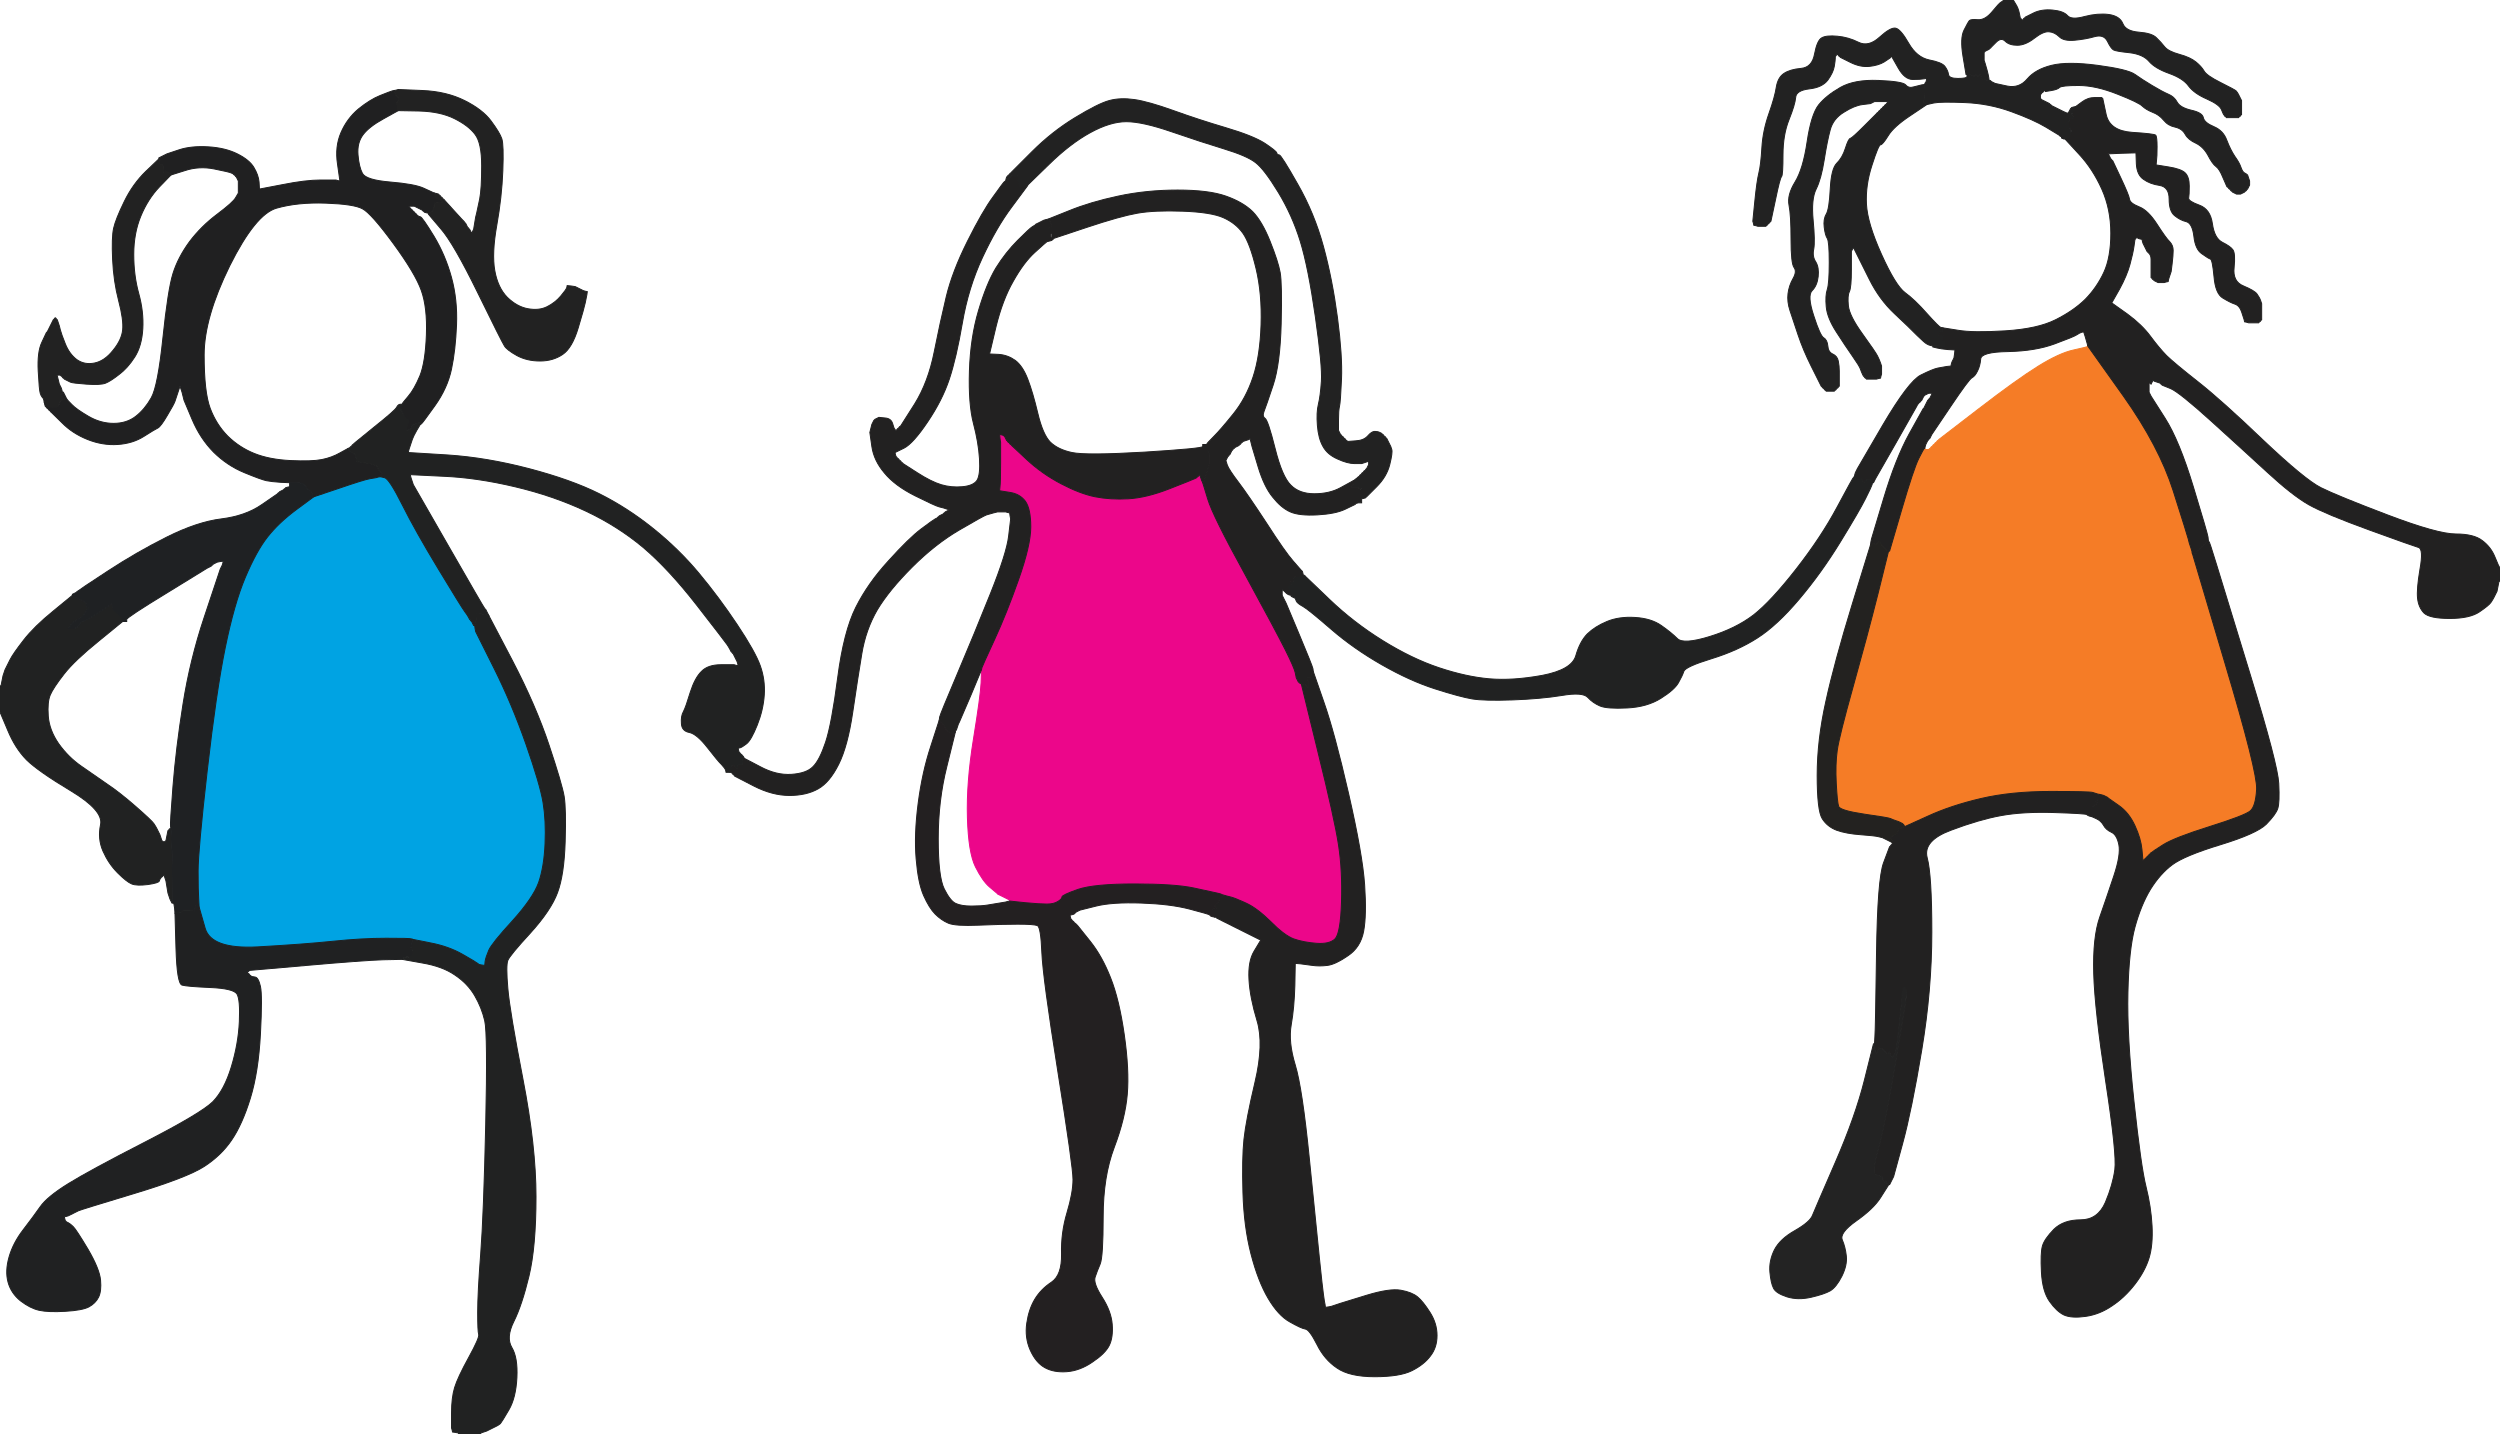 <?xml version="1.0" encoding="utf-8"?>
<!-- Generator: Adobe Illustrator 15.1.0, SVG Export Plug-In . SVG Version: 6.00 Build 0)  -->
<!DOCTYPE svg PUBLIC "-//W3C//DTD SVG 1.1//EN" "http://www.w3.org/Graphics/SVG/1.1/DTD/svg11.dtd">
<svg version="1.1" id="Layer_1" xmlns="http://www.w3.org/2000/svg" xmlns:xlink="http://www.w3.org/1999/xlink" x="0px" y="0px"
	 width="1243px" height="713px" viewBox="0 0 1243 713" enable-background="new 0 0 1243 713" xml:space="preserve">
<path fill="#00A3E3" stroke="#00A3E3" stroke-width="0.5" d="M184,238l3-0.5l1-0.3l1-0.2l2.2,0.5c1.533,0.333,4.466,4.833,8.8,13.5
	c4.333,8.667,10.333,19.333,18,32c7.666,12.667,12,19.667,13,21s1.666,2.333,2,3l0.5,1l0.3,0.2l0.2,0.3l0.2,0.3l0.3,0.2l0.5,1l0.5,1
	h0.3h0.2l0.2,1.5l0.3,1.5l9,18c6,12,11.333,24.667,16,38c4.666,13.334,7.5,23,8.5,29s1.333,12.834,1,20.5
	c-0.334,7.667-1.4,14.1-3.2,19.3c-1.867,5.134-6.2,11.467-13,19c-6.867,7.467-10.8,12.367-11.8,14.7s-1.601,4.167-1.8,5.5l-0.2,2
	l-1.5-0.2l-1.5-0.3l-0.2-0.3c-0.2-0.134-0.4-0.267-0.6-0.4c-0.134-0.2-2.534-1.633-7.2-4.3c-4.667-2.667-10-4.566-16-5.7l-9-1.8
	l-0.5-0.2c-0.334-0.2-4.5-0.3-12.5-0.3s-16.834,0.5-26.5,1.5c-9.667,1-22.167,1.934-37.5,2.8c-15.334,0.8-24-2.3-26-9.3L99,451
	l-0.2-4c-0.2-2.667-0.3-7.333-0.3-14s1.5-23.166,4.5-49.5s6-46.833,9-61.5s6.333-26.333,10-35c3.666-8.667,7.333-15.333,11-20
	c3.666-4.667,8.399-9.167,14.2-13.5l8.8-6.5l12.5-4.2C176.833,239.934,182,238.333,184,238z"/>
<path fill="#F57C26" stroke="#F57C26" stroke-width="0.5" d="M1038,172.2V172l17.8,25c11.8,16.667,20.033,32.333,24.7,47
	c4.666,14.667,7.166,22.667,7.5,24l0.5,2l0.5,1.5l0.5,1.5l0.3,1l0.2,1l16.199,54.5c10.867,36.334,16.134,57.334,15.801,63
	c-0.334,5.666-1.4,9.233-3.2,10.7c-1.867,1.533-8.634,4.134-20.3,7.8c-11.667,3.666-19.334,6.666-23,9
	c-3.667,2.333-5.567,3.6-5.7,3.8l-0.3,0.2l-0.301,0.2l-0.199,0.3l-0.2,0.3l-0.3,0.2l-0.301,0.2l-0.199,0.3l-0.2,0.3l-0.3,0.2
	l-0.301,0.2l-0.199,0.3l-0.2,0.3l-0.3,0.2l-0.301,0.2l-0.199,0.3l-0.2,0.3l-0.3,0.2l-0.5-5.5c-0.334-3.666-1.5-7.666-3.5-12
	s-4.667-7.666-8-10l-5-3.5l-0.301-0.2l-0.199-0.3l-1.5-0.3l-1.5-0.2l-0.2-0.5c-0.2-0.334-0.4-0.5-0.601-0.5H1044l-1-0.2
	c-0.667-0.2-1.5-0.466-2.5-0.8s-8-0.5-21-0.5S995,394.666,985,397s-18.834,5.267-26.5,8.8L947,411l-0.2-0.5l-0.3-0.5l-0.301-0.2
	L946,409.5l-1-0.5l-1-0.5l-1.5-0.5c-1-0.334-1.834-0.666-2.5-1c-0.667-0.334-5-1.066-13-2.2c-8-1.2-12.268-2.466-12.801-3.8
	c-0.467-1.334-0.866-5.166-1.199-11.5c-0.334-6.334-0.167-11.834,0.5-16.5c0.666-4.666,3.333-15.334,8-32
	c4.666-16.667,8.767-32,12.3-46l5.2-21h0.199h0.301l6-20.5c4-13.667,6.833-22.167,8.5-25.5c1.666-3.333,2.6-5,2.8-5h0.2v0.2v0.3h1h1
	l0.199-0.3l0.301-0.2l0.3-0.2l0.2-0.3l0.199-0.3l0.301-0.2l0.3-0.2l0.2-0.3l0.199-0.3l0.301-0.2l0.3-0.2l0.2-0.3l0.199-0.3
	l0.301-0.2l0.3-0.2l0.2-0.3l0.199-0.3l0.301-0.2l0.3-0.2l0.2-0.3l19.5-15c13-10,23-17.167,30-21.5s12.833-7,17.5-8
	C1035.666,173,1038,172.4,1038,172.2z"/>
<path fill="#EC068A" stroke="#EC068A" stroke-width="0.5" d="M496.5,214.5V213l1,1.5c0.666,1,1.1,1.566,1.3,1.7l0.2,0.3l0.199,0.3
	l0.301,0.2l0.5,1l0.5,1l0.3,0.2l0.2,0.3l0.199,0.3l0.301,0.2l0.3,0.2l0.2,0.3l0.199,0.3l0.301,0.2l0.3,0.2l0.2,0.3l7.5,7
	c5,4.667,10.666,8.667,17,12c6.333,3.333,12,5.5,17,6.5s10.5,1.333,16.5,1s12.833-2,20.5-5c7.666-3,11.833-4.667,12.5-5l1-0.5
	l0.199-0.3l0.301-0.2l0.3-0.2l0.2-0.3l0.199-0.3l0.301-0.2l0.5,1.5l0.5,1.5l0.3,0.5l0.2,0.5l2.5,8.2
	c1.666,5.533,7.767,17.866,18.3,37C629.267,304.4,636,317,639,323s4.666,9.833,5,11.5l0.5,2.5l0.5,1l0.5,1l0.3,0.2l0.2,0.3l0.5,0.3
	l0.5,0.2l8.199,33.5c5.533,22.334,8.967,37.834,10.301,46.5c1.333,8.667,1.833,18.167,1.5,28.5c-0.334,10.333-1.4,16.434-3.2,18.3
	c-1.867,1.8-4.967,2.533-9.3,2.2c-4.334-0.333-8.101-1.066-11.301-2.2c-3.133-1.2-6.933-4.066-11.399-8.6
	c-4.533-4.467-8.634-7.533-12.3-9.2c-3.667-1.667-6.167-2.667-7.5-3l-2-0.5l-1-0.3l-1-0.2l-0.5-0.2l-0.5-0.3l-2-0.5
	c-1.334-0.333-5.167-1.167-11.5-2.5c-6.334-1.333-16.167-2-29.5-2c-13.334,0-22.667,0.9-28,2.7c-5.334,1.866-8,3.133-8,3.8
	s-0.667,1.4-2,2.2c-1.334,0.866-3.167,1.3-5.5,1.3c-2.334,0-6-0.233-11-0.7L502,448v-0.2v-0.3l-1-0.5l-1-0.5l-1-0.5l-1-0.5l-1-0.5
	l-1-0.5l-0.2-0.3c-0.2-0.134-1.467-1.2-3.8-3.2c-2.334-2-4.667-5.333-7-10c-2.334-4.667-3.667-12.834-4-24.5
	c-0.334-11.666,0.666-24.666,3-39c2.333-14.333,3.6-23.667,3.8-28l0.2-6.5l0.199-1c0.2-0.667,2.301-5.333,6.301-14s8-18.667,12-30
	s6-20,6-26s-0.9-10.267-2.7-12.8c-1.867-2.467-4.467-3.934-7.8-4.4l-5-0.8l0.199-2c0.2-1.333,0.301-5.333,0.301-12v-10l-0.5-2
	C496.666,216.667,496.5,215.5,496.5,214.5z"/>
<path fill="#202021" stroke="#202021" stroke-width="0.5" d="M195,45.2l1-0.2l0.5,1.5c0.333,1,0.767,1.667,1.3,2
	c0.467,0.333,0.533,0.833,0.2,1.5l-0.5,1l-0.3,0.2l-0.2,0.3l1,0.3c0.666,0.134,0.833,0.6,0.5,1.4c-0.334,0.866-0.5,1.4-0.5,1.6V55
	l-7.2,4c-4.867,2.667-8.3,5.333-10.3,8s-2.834,6-2.5,10c0.333,4,1.066,7.066,2.2,9.2c1.199,2.2,5.8,3.633,13.8,4.3
	s13.5,1.667,16.5,3s4.666,2.1,5,2.3L216,96v0.2c0,0.2,0.166,0.4,0.5,0.6L217,97v0.2c0,0.2,0.166,0.4,0.5,0.6L218,98l0.2,0.5
	c0.199,0.333,0.399,0.566,0.6,0.7l0.2,0.3l0.2,0.3l0.3,0.2l0.3,0.2l0.2,0.3l-2,0.3l-2,0.2l-0.2,2c-0.2,1.333-0.733,2.167-1.6,2.5
	L213,106l-1-0.2l-1-0.3l-0.2-0.3l-0.3-0.2l-0.3-0.2l-0.2-0.3l-1-0.5l-1-0.5l-1-0.5l-1-0.5h-1.5H203l0.2,0.3l0.3,0.2l0.3,0.2l0.2,0.3
	l0.2,0.3l0.3,0.2l0.3,0.2l0.2,0.3l0.2,0.3l0.3,0.2l0.3,0.2l0.2,0.3l0.2,0.3l0.3,0.2l0.3,0.2l0.2,0.3l0.2,0.3l0.3,0.2l0.3,0.2
	l0.2,0.3l1,0.3c0.666,0.134,2.933,3.367,6.8,9.7c3.8,6.333,6.7,13.167,8.7,20.5s2.833,15.167,2.5,23.5
	c-0.334,8.333-1.167,15.667-2.5,22c-1.334,6.333-4.101,12.434-8.3,18.3c-4.134,5.8-6.367,8.8-6.7,9L209,211l-0.2-0.5
	c-0.2-0.333-0.4-0.434-0.6-0.3l-0.2,0.3l-1.5,0.3L205,211l-0.2,1l-0.3,1l-0.3,0.2l-0.2,0.3l-1,0.3l-1,0.2l-0.2-1.5l-0.3-1.5
	l-0.5-2.5l-0.5-2.5l-0.5-1l-0.5-1l-0.3-1l-0.2-1l0.5-0.2c0.333-0.2,0.5-0.4,0.5-0.6V201v-0.2c0-0.2,1-1.466,3-3.8
	s3.933-5.733,5.8-10.2c1.8-4.533,2.866-11.3,3.2-20.3c0.333-9-0.5-16.333-2.5-22s-6.667-13.5-14-23.5
	c-7.334-10-12.434-15.733-15.3-17.2c-2.801-1.533-8.867-2.466-18.2-2.8c-9.334-0.333-17.5,0.5-24.5,2.5s-14.767,11.566-23.3,28.7
	c-8.467,17.2-12.7,31.966-12.7,44.3s1,21.167,3,26.5s4.899,9.934,8.7,13.8c3.866,3.8,8.3,6.7,13.3,8.7s11,3.167,18,3.5
	s12.166,0.167,15.5-0.5c3.333-0.667,6.333-1.767,9-3.3l4-2.2v0.2v0.3l0.2,0.3l0.3,0.2l0.3,0.2l0.2,0.3l1,0.5l1,0.5l0.2,0.3l0.3,0.2
	l0.5,1.5c0.333,1,0.399,1.566,0.2,1.7c-0.134,0.2,0.966,0.466,3.3,0.8l3.5,0.5l1.5,0.5l1.5,0.5l0.2,0.3l0.3,0.2l0.5,1l0.5,1l0.3,0.2
	l0.2,0.3l0.2,0.3l0.3,0.2l0.3,0.2l0.2,0.3l-0.2,0.3l-0.3,0.2l-0.3,0.5L189,237l-1,0.2l-1,0.3l-3,0.5c-2,0.333-7.167,1.934-15.5,4.8
	L156,247h-0.2c-0.2,0-0.4-0.5-0.6-1.5c-0.134-1-0.534-1.566-1.2-1.7c-0.667-0.2-1.334-0.866-2-2c-0.667-1.2-2.167-1.8-4.5-1.8H144
	l-4.5-0.2c-3-0.2-5.334-0.466-7-0.8c-1.667-0.333-5.334-1.667-11-4c-5.667-2.333-10.767-5.733-15.3-10.2
	c-4.467-4.533-8.034-9.966-10.7-16.3l-4-9.5l-0.5-2l-0.5-2l-0.5-1.5l-0.5-1.5l-0.5,1.5l-0.5,1.5l-0.5,1.5l-0.5,1.5l-0.5,1.5
	c-0.334,1-1.601,3.333-3.8,7c-2.134,3.667-3.7,5.767-4.7,6.3c-1,0.467-3.334,1.867-7,4.2c-3.667,2.333-8,3.667-13,4s-10-0.5-15-2.5
	s-9.233-4.767-12.7-8.3l-5.3-5.2l-0.3-0.2l-0.2-0.3l-0.2-0.3l-0.3-0.2l-0.3-0.2l-0.2-0.3l-0.2-0.3l-0.3-0.2l-0.3-0.2l-0.2-0.3
	l-0.2-0.3l-0.3-0.2l-0.3-1l-0.2-1l1,0.2l1,0.3l1.5,0.5l1.5,0.5h1h1l0.2-0.3l0.3-0.2l0.3-1l0.2-1l1-0.2l1-0.3l-0.2-0.3l-0.3-0.2
	l-0.3-0.2l-0.2-0.3l-0.2-0.3l-0.3-0.2l-0.3-0.2l-0.2-0.3l0.2-0.3l0.3-0.2l0.3-0.2l0.2-0.3v-0.3V195h0.2h0.3l0.5,1l0.5,1l0.5,1
	c0.333,0.667,1.267,1.733,2.8,3.2c1.467,1.533,4.2,3.466,8.2,5.8s8.166,3.5,12.5,3.5c4.333,0,8-1.167,11-3.5s5.566-5.4,7.7-9.2
	C77.4,193.934,79.333,184,81,168c1.666-16,3.333-26.667,5-32c1.666-5.333,4.399-10.6,8.2-15.8c3.866-5.134,8.466-9.7,13.8-13.7
	c5.333-4,8.399-6.767,9.2-8.3l1.3-2.2v-3v-3l-0.5-1l-0.5-1l-0.3-0.2l-0.2-0.3l-0.2-0.3l-0.3-0.2l-0.3-0.2l-0.2-0.3l-1-0.5
	c-0.667-0.333-3.5-1-8.5-2s-9.834-0.733-14.5,0.8L85,87v-0.2v-0.3L84,86l-1-0.5l-0.2-0.3L82.5,85l-0.3,0.2L82,85.5l-0.2,0.3L81.5,86
	l-0.3-2L81,82h-1h-1l0.2-1l0.3-1v-0.5V79h-0.3H79v-0.2v-0.3l1-0.5l1-0.5l1-0.5l1-0.5l6-2c4-1.333,8.833-1.833,14.5-1.5
	c5.666,0.333,10.5,1.5,14.5,3.5s6.733,4.233,8.2,6.7c1.533,2.533,2.399,4.966,2.6,7.3L129,94l11.5-2.2c7.666-1.533,14-2.3,19-2.3
	h7.5l1,0.3l1,0.2l-1.2-8.5c-0.867-5.667-0.3-10.833,1.7-15.5s4.899-8.6,8.7-11.8c3.866-3.134,7.466-5.367,10.8-6.7
	C192.333,46.167,194.333,45.4,195,45.2z"/>
<path fill="#222121" stroke="#222121" stroke-width="0.5" d="M1041.5,48.5h3.5l0.199,0.3l0.301,0.2l1.699,8
	c1.2,5.333,5.467,8.267,12.801,8.8c7.333,0.467,11.267,0.934,11.8,1.4c0.467,0.533,0.7,2.466,0.7,5.8s-0.101,5.667-0.301,7L1072,82
	l6.199,1c4.2,0.667,6.967,1.667,8.301,3c1.333,1.333,2,3.5,2,6.5s-0.101,5-0.301,6c-0.133,1,1.634,2.167,5.301,3.5
	c3.666,1.333,5.833,4.4,6.5,9.2c0.666,4.866,2.333,7.966,5,9.3c2.666,1.333,4.399,2.566,5.199,3.7c0.867,1.2,1.067,4.133,0.601,8.8
	c-0.533,4.667,1.033,7.733,4.7,9.2c3.666,1.533,5.899,2.866,6.699,4c0.867,1.2,1.467,2.3,1.801,3.3l0.5,1.5v4v4l-0.301,0.2
	l-0.199,0.3l-0.2,0.3l-0.3,0.2l-0.301,0.2l-0.199,0.3h-2.5h-2.5l-1-0.3l-1-0.2l-0.2-1c-0.2-0.667-0.634-2-1.3-4
	c-0.667-2-1.768-3.267-3.301-3.8c-1.467-0.467-3.467-1.467-6-3c-2.467-1.467-3.933-5.034-4.399-10.7
	c-0.533-5.667-1.134-8.566-1.8-8.7c-0.667-0.2-2.067-1.066-4.2-2.6c-2.2-1.467-3.533-4.367-4-8.7c-0.533-4.333-1.8-6.767-3.8-7.3
	c-2-0.467-3.934-1.467-5.801-3c-1.8-1.467-2.699-4.2-2.699-8.2s-1.567-6.267-4.7-6.8c-3.2-0.467-5.867-1.467-8-3
	c-2.2-1.467-3.4-4.034-3.601-7.7L1062,76l-7,0.2l-7,0.3l0.199,0.3l0.301,0.2l0.5,1l0.5,1l0.3,0.2l0.2,0.3l0.199,0.3l0.301,0.2l4,8.5
	c2.666,5.667,4.1,9.167,4.3,10.5c0.133,1.333,1.7,2.6,4.7,3.8c3,1.134,6,4.034,9,8.7s5.1,7.566,6.3,8.7c1.133,1.2,1.7,2.633,1.7,4.3
	s-0.167,3.833-0.5,6.5l-0.5,4l-0.5,1.5l-0.5,1.5l-0.301,1l-0.199,1l-1,0.2l-1,0.3h-1.5h-1.5l-1-0.5l-1-0.5l-0.2-0.3l-0.3-0.2
	l-0.301-0.2l-0.199-0.3l-0.2-0.3l-0.3-0.2v-3.5c0-2.333,0-4.167,0-5.5s-0.334-2.333-1-3l-1-1l-0.5-1l-0.5-1l-0.5-1l-0.5-1l-0.301-1
	l-0.199-1l-1-0.2l-1-0.3l-0.2-0.3l-0.3-0.2l-0.301,0.2l-0.199,0.3l-0.2,0.3l-0.3,0.2l-0.5,3.5c-0.334,2.333-1,5.333-2,9
	s-2.733,7.767-5.2,12.3l-3.8,6.7l0.199,0.3l0.301,0.2l7.3,5.2c4.8,3.533,8.6,7.2,11.399,11c2.867,3.866,5.533,7.066,8,9.6
	c2.533,2.467,7.733,6.8,15.601,13c7.8,6.134,18.6,15.8,32.399,29c13.867,13.134,23.467,21.034,28.801,23.7
	c5.333,2.667,16.333,7.167,33,13.5c16.666,6.333,28,9.5,34,9.5s10.399,1.1,13.199,3.3c2.867,2.134,4.967,4.867,6.301,8.2
	c1.333,3.333,2.1,5,2.3,5h0.2v3.5v3.5h-0.2h-0.3l-0.5,2.5l-0.5,2.5l-0.5,1l-0.5,1l-0.5,1c-0.334,0.667-0.834,1.5-1.5,2.5
	c-0.667,1-2.567,2.566-5.7,4.7c-3.2,2.2-8.134,3.3-14.8,3.3c-6.667,0-10.934-0.9-12.801-2.7c-1.8-1.866-2.866-4.3-3.199-7.3
	c-0.334-3,0.066-7.833,1.199-14.5c1.2-6.667,0.967-10.267-0.699-10.8c-1.667-0.467-9.834-3.367-24.5-8.7
	c-14.667-5.333-24.667-9.5-30-12.5c-5.334-3-12.167-8.333-20.5-16c-8.334-7.667-17.768-16.267-28.301-25.8
	c-10.467-9.467-17.133-14.8-20-16l-4.199-1.7l-0.2-0.3l-0.3-0.2l-0.301-0.2l-0.199-0.3l-1.5-0.5l-1.5-0.5l-0.2-0.3l-0.3-0.2l-0.5,1
	l-0.5,1l-0.301-0.2l-0.199-0.3l-0.2-0.3l-0.3-0.2v2.5v2.5l0.5,1l0.5,1l7,11c4.666,7.333,9.333,18.667,14,34
	c4.666,15.333,7.1,23.667,7.3,25l0.2,2l-0.5,0.2l-0.5,0.3l-0.2,0.3l-0.3,0.2l-0.301,0.2l-0.199,0.3l-0.2,0.3l-0.3,0.2l-0.301,0.2
	l-0.199,0.3l-0.2,0.3l-0.3,0.2l-0.301,0.2l-0.199,0.3l-0.2,0.3l-0.3,0.2l-0.301,0.2l-0.199,0.3l-0.2,0.3l-0.3,0.2l-0.5,1l-0.5,1
	l-0.301-0.2l-0.199-0.3l-0.2-0.3l-0.3-0.2h-0.301H1090l-0.2-1l-0.3-1l-0.5-1.5l-0.5-1.5l-0.5-2c-0.334-1.333-2.834-9.333-7.5-24
	c-4.667-14.667-12.9-30.333-24.7-47l-17.8-25l-0.2-1c-0.2-0.667-0.533-1.833-1-3.5l-0.8-2.5l-1,0.2c-0.667,0.2-1.5,0.633-2.5,1.3
	s-4.667,2.167-11,4.5c-6.334,2.333-14,3.6-23,3.8c-9,0.134-13.567,1.367-13.7,3.7c-0.2,2.333-0.733,4.333-1.601,6
	c-0.8,1.667-1.699,2.767-2.699,3.3c-1,0.467-4.567,5.267-10.7,14.4l-9.3,13.8l-0.5,1l-0.5,1l-0.301,0.2L959,218.5l-0.2,0.3l-0.3,0.2
	l-0.5,1l-0.5,1l-0.301,1L957,223h-0.2c-0.2,0-1.134,1.667-2.8,5c-1.667,3.333-4.5,11.833-8.5,25.5l-6,20.5h-0.301H939l-0.5-0.2
	l-0.5-0.3l-0.2-0.3l-0.3-0.2l-0.301-0.2L937,272.5l-0.2-0.3l-0.3-0.2l-0.301-0.2L936,271.5l-0.2-0.3l-0.3-0.2l-0.5-1l-0.5-1
	l-0.301,0.2L934,269.5l-0.2,0.3l-0.3,0.2l-0.301,0.2L933,270.5l-0.2,0.3l-0.3,0.2l-0.301-0.2L932,270.5l-0.2-0.3l-0.3-0.2
	l-0.301,0.2L931,270.5l-0.2,0.3l-0.3,0.2h-0.301H930l0.199-1.5l0.301-1.5l6-20c4-13.333,8.232-24.066,12.699-32.2
	c4.533-8.2,6.867-12.4,7-12.6l0.301-0.2l0.5-1l0.5-1l0.5-1l0.5-1l0.3-0.2l0.2-0.3l0.199-0.3l0.301-0.2l0.5-1l0.5-1l0.3-0.2l0.2-0.3
	h-1h-1l-1,0.5l-1,0.5l-0.2,0.3l-0.3,0.2l-0.5,1l-0.5,1l-0.301,0.2L955,199.5l-0.2,0.3l-0.3,0.2l-0.301,0.2L954,200.5l-0.2,0.3
	l-0.3,0.2l-0.5,1c-0.334,0.667-3.834,6.833-10.5,18.5l-10,17.5l-0.5,1l-0.5,1h-0.301H931l-0.2-0.5l-0.3-0.5l-0.301-0.2L930,238.5h-1
	h-1l-0.2,0.3l-0.3,0.2l-0.301,0.2L927,239.5l-0.2,0.3l-0.3,0.2l-0.5-1l-0.5-1l-0.301,0.2L925,238.5h-1h-1l-0.2-0.3l-0.3-0.2
	l-0.301-0.2L922,237.5v-0.3V237l0.199-1l0.301-1l0.5-1l0.5-1l12.699-21.8C944.733,196.733,951,188.5,955,186.5s6.833-3.167,8.5-3.5
	c1.666-0.333,3.166-0.6,4.5-0.8l2-0.2l0.199-1l0.301-1l0.5-1l0.5-1l0.3-2l0.2-2l-3.5-0.2c-2.334-0.2-4.167-0.466-5.5-0.8l-2-0.5
	v-0.3V172h2c1.333,0,1.933-0.5,1.8-1.5l-0.3-1.5l-0.301-1L964,167h-1h-1v-1v-1h2c1.333,0,2-0.333,2-1v-1l7.5,1.2
	c5,0.866,12.833,0.966,23.5,0.3c10.666-0.667,19-2.5,25-5.5s10.933-6.4,14.8-10.2c3.8-3.866,6.866-8.3,9.2-13.3
	c2.333-5,3.5-11.5,3.5-19.5s-1.5-15.333-4.5-22s-6.733-12.4-11.2-17.2c-4.533-4.866-6.867-7.4-7-7.6l-0.3-0.2h-0.301H1026l-0.5-0.2
	l-0.5-0.3v-0.3V68l2.5-1c1.666-0.667,2.433-1.333,2.3-2l-0.3-1l-0.301-0.2L1029,63.5l-0.2-0.3l-0.3-0.2v-1v-1l0.3-1l0.2-1h1h1
	l-0.2-1l-0.3-1l-0.301-1L1030,55h0.199c0.2,0,0.4-0.167,0.601-0.5l0.2-0.5h0.199c0.2,0,0.4-0.167,0.601-0.5l0.2-0.5l3-2.2
	C1037,49.267,1039.166,48.5,1041.5,48.5z"/>
<path fill="#222121" stroke="#222121" stroke-width="0.5" d="M502.8,87.8l0.2-0.3l0.199-0.3L503.5,87l0.3,0.2l0.2,0.3h1h1l0.199-0.3
	L506.5,87l1.699,2.2c1.2,1.533,1.967,2.4,2.301,2.6L511,92l-0.2,0.5c-0.2,0.333-2.8,3.833-7.8,10.5s-9.834,15-14.5,25
	c-4.667,10-8,20.833-10,32.5s-4.167,21-6.5,28c-2.334,7-5.934,14.1-10.801,21.3c-4.8,7.134-8.699,11.467-11.699,13L445,225l0.199,1
	l0.301,1l0.3,0.2l0.2,0.3l0.199,0.3l0.301,0.2l0.3,0.2l0.2,0.3l0.199,0.3l0.301,0.2l0.3,0.2l0.2,0.3l0.199,0.3l0.301,0.2l0.3,0.2
	l0.2,0.3l7,4.5c4.666,3,8.666,5,12,6c3.333,1,6.833,1.333,10.5,1c3.666-0.333,6.1-1.4,7.3-3.2c1.133-1.866,1.533-5.466,1.2-10.8
	c-0.334-5.333-1.334-11.167-3-17.5c-1.667-6.333-2.334-15-2-26c0.333-11,1.833-21,4.5-30c2.666-9,5.566-16.1,8.699-21.3
	c3.2-5.134,6.801-9.7,10.801-13.7s6.399-6.233,7.199-6.7c0.867-0.533,1.4-0.866,1.601-1l0.2-0.3l1-0.5l1-0.5l1-0.5l1-0.5l1-0.3
	l1-0.2h0.199h0.301l0.5,1l0.5,1l0.3,1l0.2,1l-1,0.2l-1,0.3l0.199,0.3l0.301,0.2l0.5,1l0.5,1v1v1l-0.301,0.2L522,118.5v0.3v0.2
	l-0.5,0.2c-0.334,0.2-0.5,0.4-0.5,0.6v0.2l-0.5,0.2c-0.334,0.2-2.334,1.966-6,5.3c-3.667,3.333-7.233,8.1-10.7,14.3
	c-3.533,6.134-6.4,13.7-8.601,22.7L492,176l4.5,0.2c3,0.2,5.767,1.2,8.3,3c2.467,1.866,4.533,4.966,6.2,9.3
	c1.666,4.333,3.333,10,5,17c1.666,7,3.732,11.767,6.199,14.3c2.533,2.467,6.134,4.2,10.801,5.2c4.666,1,16.666,0.934,36-0.2
	c19.333-1.2,29-2.133,29-2.8v-1h1h1l0.199,1.5l0.301,1.5l0.5,1l0.5,1v2.5v2.5l-0.301,0.2L601,231.5l-1.2,4.3
	c-0.867,2.8-1.4,4.2-1.601,4.2H598l-0.2-0.5l-0.3-0.5l-0.5-1.5l-0.5-1.5l-0.301,0.2L596,236.5l-0.2,0.3l-0.3,0.2l-0.301,0.2
	L595,237.5l-1,0.5c-0.667,0.333-4.834,2-12.5,5c-7.667,3-14.5,4.667-20.5,5s-11.5,0-16.5-1s-10.667-3.167-17-6.5
	c-6.334-3.333-12-7.333-17-12l-7.5-7l-0.2-0.3l-0.3-0.2l-0.301-0.2L502,220.5l-0.2-0.3l-0.3-0.2l-0.301-0.2L501,219.5l-0.2-0.3
	l-0.3-0.2l-0.5-1l-0.5-1l-0.301-0.2L499,216.5l-1-0.3l-1-0.2l0.199,2l0.301,2v10c0,6.667-0.101,10.667-0.301,12L497,244l5,0.8
	c3.333,0.467,5.933,1.934,7.8,4.4c1.8,2.533,2.7,6.8,2.7,12.8s-2,14.667-6,26s-8,21.333-12,30s-6.101,13.333-6.301,14L488,333
	l-5.2,12.5c-3.533,8.333-5.467,12.834-5.8,13.5l-0.5,1l-0.5,1.5l-0.5,1.5l-0.301,0.2L475,363.5v0.3v0.2l-0.5,0.2l-0.5,0.3l-0.2,0.3
	l-0.3,0.2l-0.301-0.2L473,364.5l-1-0.5l-1-0.5l-0.2-0.3l-0.3-0.2l-0.5-1l-0.5-1l-0.301-0.2L469,360.5l-0.2-0.3l-0.3-0.2l-0.301-0.2
	L468,359.5l-0.2-0.3l-0.3-0.2l-0.301-0.2L467,358.5v-0.3V358l0.199-1.5c0.2-1,3.134-8.167,8.801-21.5
	c5.666-13.333,11.166-26.667,16.5-40c5.333-13.333,8.333-22.833,9-28.5l1-8.5l-0.301-1.5L502,255l-1-0.2l-1-0.3h-2h-2l-2,0.5
	c-1.334,0.333-2.5,0.667-3.5,1s-5.5,2.833-13.5,7.5s-15.834,10.833-23.5,18.5c-7.667,7.667-13.434,14.733-17.301,21.2
	c-3.8,6.533-6.366,13.8-7.699,21.8c-1.334,8-2.834,17.667-4.5,29c-1.667,11.334-4,20-7,26s-6.4,10.066-10.2,12.2
	c-3.867,2.2-8.634,3.3-14.3,3.3c-5.667,0-11.567-1.566-17.7-4.7l-9.3-4.8l-0.301-0.2L365,385.5l-0.2-0.3l-0.3-0.2l-0.301-0.2
	L364,384.5l-0.2-0.3l-0.3-0.2h-0.301H363l-0.2-0.5l-0.3-0.5h-0.301H362l0.199-0.5l0.301-0.5l0.3-0.2l0.2-0.3l0.199-0.3l0.301-0.2
	l0.3-0.2l0.2-0.3l0.199-0.3l0.301-0.2l0.3,0.2l0.2,0.3l0.199,0.3l0.301,0.2l0.3,0.2l0.2,0.3l0.199,0.3l0.301,0.2l0.3-1l0.2-1h1h1
	l0.199-1.5l0.301-1.5h0.3h0.2l8,4.2c5.333,2.866,10.5,4.134,15.5,3.8s8.566-1.6,10.699-3.8c2.2-2.134,4.301-6.2,6.301-12.2
	s4-16.667,6-32s5-27,9-35s9.433-15.733,16.3-23.2c6.8-7.533,12.2-12.8,16.2-15.8s6.333-4.667,7-5l1-0.5l0.199-0.3l0.301-0.2l0.3-0.2
	l0.2-0.3l1-0.5l1-0.5l0.199-0.3l0.301-0.2l0.3-0.2l0.2-0.3l1-0.5l1-0.5l-1.5-0.5l-1.5-0.5l-2-0.5c-1.334-0.333-5.334-2.167-12-5.5
	c-6.667-3.333-11.733-7.1-15.2-11.3c-3.533-4.134-5.634-8.534-6.3-13.2l-1-7l0.5-2l0.5-2l0.5-1l0.5-1l0.3-0.2l0.2-0.3l1-0.5l1-0.5
	l3,0.3c2,0.134,3.267,1.034,3.8,2.7c0.467,1.667,0.8,2.566,1,2.7l0.2,0.3l0.199,0.3l0.301,0.2l0.3-0.2l0.2-0.3l0.199-0.3l0.301-0.2
	l0.3-0.2l0.2-0.3l0.199-0.3l0.301-0.2l0.3-0.2l0.2-0.3l6.8-10.7c4.467-7.2,7.7-15.8,9.7-25.8s4-19.167,6-27.5S476,130,481,120
	s9.267-17.4,12.8-22.2c3.467-4.866,5.366-7.4,5.7-7.6L500,90h0.199h0.301l0.3-0.2l0.2-0.3l0.199-0.3L501.5,89l0.3-0.2l0.2-0.3
	l0.199-0.3L502.5,88L502.8,87.8z M507,92c0-0.667,0.333-1,1-1c0.666,0,1,0.333,1,1v1h-1h-1V92z M496.199,213.8
	c-0.133-0.2-0.133-0.4,0-0.6l0.301-0.2v0.5C496.5,213.833,496.4,213.934,496.199,213.8z"/>
<path fill="#222121" stroke="#222121" stroke-width="0.5" d="M652.199,335.5l0.301-1.5h0.3h0.2l5.199,15
	c3.533,10,7.634,25.166,12.301,45.5c4.666,20.334,7.333,35.5,8,45.5c0.666,10,0.5,17.667-0.5,23s-3.601,9.4-7.801,12.2
	c-4.133,2.866-7.533,4.467-10.199,4.8c-2.667,0.333-5.167,0.333-7.5,0c-2.334-0.333-4.334-0.6-6-0.8L644,479l-0.2,11
	c-0.2,7.333-0.8,13.833-1.8,19.5s-0.334,12.333,2,20c2.333,7.667,4.666,23.167,7,46.5c2.333,23.333,4,39.833,5,49.5
	s1.666,15.667,2,18l0.5,3.5l0.3,1.5l0.2,1.5l1.5-0.2l1.5-0.3l1.5-0.5c1-0.333,2-0.667,3-1s5.333-1.667,13-4
	c7.666-2.333,13.333-3.167,17-2.5c3.666,0.667,6.433,1.767,8.3,3.3c1.8,1.467,3.866,4.033,6.2,7.7c2.333,3.667,3.5,7.5,3.5,11.5
	s-1.101,7.4-3.301,10.2c-2.133,2.866-5.199,5.3-9.199,7.3s-10.167,3-18.5,3c-8.334,0-14.567-1.434-18.7-4.3
	c-4.2-2.8-7.533-6.7-10-11.7c-2.533-5-4.467-7.566-5.8-7.7c-1.334-0.2-3.934-1.399-7.801-3.6c-3.8-2.134-7.366-6.033-10.699-11.7
	c-3.334-5.667-6.167-13-8.5-22c-2.334-9-3.667-19.167-4-30.5c-0.334-11.333-0.167-20.167,0.5-26.5c0.666-6.333,2.5-15.833,5.5-28.5
	s3.333-22.833,1-30.5c-2.334-7.667-3.667-14.5-4-20.5c-0.334-6,0.5-10.667,2.5-14l3-5l0.3-0.2l0.2-0.3l-1-0.5
	c-0.667-0.333-4.334-2.167-11-5.5l-10-5l-0.2-0.3l-0.3-0.2h-0.301H604l-0.2-0.5l-0.3-0.5h-0.301H603v-1.5V452l1-0.2l1-0.3l-0.2-0.3
	l-0.3-0.2l-0.301-0.2L604,450.5l0.199-0.3l0.301-0.2l0.3-0.2l0.2-0.3l0.199-0.3l0.301-0.2l0.5-1l0.5-1l0.3-0.2l0.2-0.3l0.199-0.3
	l0.301-0.2l0.3-0.5l0.2-0.5l1,0.2l1,0.3l2,0.5c1.333,0.333,3.833,1.333,7.5,3c3.666,1.667,7.767,4.733,12.3,9.2
	c4.467,4.533,8.267,7.399,11.399,8.6c3.2,1.134,6.967,1.867,11.301,2.2c4.333,0.333,7.433-0.4,9.3-2.2
	c1.8-1.866,2.866-7.967,3.2-18.3c0.333-10.333-0.167-19.833-1.5-28.5c-1.334-8.666-4.768-24.166-10.301-46.5L647,340l1,0.2l1,0.3
	l0.199,0.3l0.301,0.2l0.3,0.2l0.2,0.3l0.199,0.3l0.301,0.2v-1.5V339l-0.301-1L650,337h1h1L652.199,335.5z M631.8,553.2
	c2.133-11.134,3.6-15.267,4.399-12.4c0.867,2.8,3.067,21.533,6.601,56.2c3.467,34.667,4.8,51.833,4,51.5
	c-0.867-0.333-2.8-2.5-5.8-6.5s-5.667-10-8-18c-2.334-8-3.667-19-4-33C628.666,577,629.6,564.4,631.8,553.2z M667.199,669.8
	L667,669.5l-0.2-0.3l-0.3-0.2l-0.301-0.2L666,668.5l-0.2-0.3l-0.3-0.2l-0.5-1l-0.5-1l-0.301-0.2L664,665.5l-0.2-0.3l-0.3-0.2l-0.5-1
	l-0.5-1l-0.301-1.5L662,660l1.5-0.2l1.5-0.3l11.5-4c7.666-2.667,13.166-3.833,16.5-3.5c3.333,0.333,5.933,1.4,7.8,3.2
	c1.8,1.866,2.7,4.467,2.7,7.8s-0.101,5.333-0.301,6c-0.133,0.667-2.533,1.934-7.199,3.8c-4.667,1.8-9.5,2.533-14.5,2.2
	s-8.567-1.267-10.7-2.8C668.6,670.733,667.4,669.934,667.199,669.8z"/>
<path fill="#212222" stroke="#212222" stroke-width="0.5" d="M236.8,307.5l0.2-2.5l2,0.2l2,0.3l1,0.3l1,0.2l11.8,22.5
	c7.8,15,13.866,29,18.2,42c4.333,13,6.833,21.5,7.5,25.5c0.666,4,0.833,11.5,0.5,22.5c-0.334,11-1.601,19.434-3.8,25.3
	c-2.134,5.8-6.601,12.467-13.4,20c-6.867,7.467-10.634,12.033-11.3,13.7c-0.667,1.667-0.667,6.333,0,14
	c0.666,7.667,3.166,22.667,7.5,45c4.333,22.333,6.5,41.833,6.5,58.5s-1.167,29.833-3.5,39.5c-2.334,9.667-4.834,17.167-7.5,22.5
	c-2.667,5.333-3,9.667-1,13s2.833,8.333,2.5,15c-0.334,6.667-1.667,12-4,16c-2.334,4-3.733,6.267-4.2,6.8
	c-0.533,0.467-1.134,0.867-1.8,1.2l-1,0.5l-1,0.5l-1,0.5l-1,0.5l-1,0.5l-1.5,0.5l-1.5,0.5v0.3v0.2h-5.5H228v-0.2v-0.3l-1.5-0.3
	L225,712l-0.2-1l-0.3-1v-7.5c0-5,0.5-9.167,1.5-12.5s3.333-8.333,7-15c3.666-6.667,5.333-10.5,5-11.5c-0.334-1-0.5-4.667-0.5-11
	s0.5-16,1.5-29s1.833-34.5,2.5-64.5c0.666-30,0.5-47.167-0.5-51.5s-2.667-8.5-5-12.5c-2.334-4-5.601-7.4-9.8-10.2
	c-4.134-2.866-9.534-4.866-16.2-6l-10-1.8v-0.2v-0.3l1.5-0.3l1.5-0.2v-1.5V473l1-0.2l1-0.3l-0.2-0.3l-0.3-0.2l-0.3-0.2l-0.2-0.3
	l0.2-0.3l0.3-0.2l0.3-2l0.2-2l9,1.8c6,1.134,11.333,3.033,16,5.7c4.666,2.667,7.066,4.1,7.2,4.3c0.199,0.134,0.399,0.267,0.6,0.4
	l0.2,0.3l1.5,0.3l1.5,0.2l0.2-2c0.199-1.333,0.8-3.167,1.8-5.5s4.933-7.233,11.8-14.7c6.8-7.533,11.133-13.866,13-19
	c1.8-5.2,2.866-11.633,3.2-19.3c0.333-7.666,0-14.5-1-20.5s-3.834-15.666-8.5-29c-4.667-13.333-10-26-16-38l-9-18l-0.3-1.5L236,311
	l0.2-0.5l0.3-0.5L236.8,307.5z"/>
<path fill="#222121" stroke="#222121" stroke-width="0.5" d="M1096.8,269.8l0.2-0.3l0.5-0.3l0.5-0.2h0.199
	c0.2,0,1.467,3.833,3.801,11.5c2.333,7.667,8,26.167,17,55.5c9,29.334,13.666,47.166,14,53.5c0.333,6.334,0.166,10.5-0.5,12.5
	c-0.667,2-2.567,4.6-5.7,7.8c-3.2,3.134-10.8,6.534-22.8,10.2c-12,3.667-20,7-24,10s-7.601,7.066-10.801,12.2
	c-3.133,5.2-5.699,11.467-7.699,18.8s-3.167,18.167-3.5,32.5c-0.334,14.333,0.666,32.333,3,54c2.333,21.667,4.333,35.833,6,42.5
	c1.666,6.667,2.666,13.167,3,19.5c0.333,6.333-0.167,11.667-1.5,16c-1.334,4.333-3.667,8.667-7,13
	c-3.334,4.333-7.101,7.9-11.301,10.7c-4.133,2.866-8.533,4.633-13.199,5.3c-4.667,0.667-8.268,0.434-10.801-0.7
	c-2.467-1.2-4.866-3.467-7.199-6.8c-2.334-3.333-3.667-8.167-4-14.5c-0.334-6.333-0.167-10.667,0.5-13
	c0.666-2.333,2.566-5.1,5.699-8.3c3.2-3.134,7.634-4.7,13.301-4.7c5.666,0,9.767-2.9,12.3-8.7c2.467-5.866,4.033-11.3,4.7-16.3
	c0.666-5-0.834-19.5-4.5-43.5c-3.667-24-5.667-42-6-54c-0.334-12,0.666-21.333,3-28c2.333-6.667,4.666-13.5,7-20.5
	c2.333-7,3.166-12.167,2.5-15.5c-0.667-3.334-1.9-5.4-3.7-6.2c-1.867-0.866-3.2-2.066-4-3.6c-0.867-1.467-2.067-2.534-3.601-3.2
	l-2.199-1l-0.2-0.5l-0.3-0.5h-0.301H1039v-0.2v-0.3l0.199-0.3l0.301-0.2l0.5-1.5l0.5-1.5l0.3-0.2l0.2-0.3l1-0.5l1-0.5l-0.2-0.3
	l-0.3-0.2l-0.301-0.2l-0.199-0.3l0.199-0.3l0.301-0.2l0.3-0.2l0.2-0.3l0.199-0.3l0.301-0.2l0.3-1l0.2-1l1,0.2l1,0.3l1,0.5l1,0.5
	l0.199,0.3l0.301,0.2l5,3.5c3.333,2.334,6,5.666,8,10s3.166,8.334,3.5,12l0.5,5.5l0.3-0.2l0.2-0.3l0.199-0.3l0.301-0.2l0.3-0.2
	l0.2-0.3l0.199-0.3l0.301-0.2l0.3-0.2l0.2-0.3l0.199-0.3l0.301-0.2l0.3-0.2l0.2-0.3l0.199-0.3l0.301-0.2l0.3-0.2
	c0.133-0.2,2.033-1.467,5.7-3.8c3.666-2.334,11.333-5.334,23-9c11.666-3.666,18.433-6.267,20.3-7.8c1.8-1.467,2.866-5.034,3.2-10.7
	c0.333-5.666-4.934-26.666-15.801-63L1090,275h0.199h0.301l0.3,0.2l0.2,0.3l0.199,0.3l0.301,0.2l0.5-1l0.5-1l0.3-0.2l0.2-0.3
	l0.199-0.3l0.301-0.2l0.3-0.2l0.2-0.3l0.199-0.3l0.301-0.2l0.3-0.2l0.2-0.3l0.199-0.3l0.301-0.2l0.3-0.2l0.2-0.3l0.199-0.3
	l0.301-0.2L1096.8,269.8z M1034,644.5h-4l-1-0.5l-1-0.5l-0.2-0.3l-0.3-0.2l-1.5-5.5c-1-3.667-1.067-7.566-0.2-11.7
	c0.8-4.2,2.2-6.967,4.2-8.3s4.399-1.566,7.199-0.7c2.867,0.8,4.733,3.134,5.601,7c0.8,3.8,2.8,5.934,6,6.4
	c3.133,0.533,4.267,1.533,3.399,3c-0.8,1.533-2.866,3.633-6.199,6.3c-3.334,2.667-5.5,4.167-6.5,4.5S1036.666,644.5,1034,644.5z"/>
<path fill="#212222" stroke="#212222" stroke-width="0.5" d="M921.8,237h0.2v0.2v0.3l0.199,0.3l0.301,0.2l0.3,0.2l0.2,0.3h1h1
	l0.199-0.3l0.301-0.2l0.5,1l0.5,1l0.3-0.2l0.2-0.3l0.199-0.3l0.301-0.2l0.3-0.2l0.2-0.3h1h1l0.199,0.3l0.301,0.2l0.3,0.5l0.2,0.5
	l-0.2,1c-0.2,0.667-1.3,3-3.3,7s-6.167,11.167-12.5,21.5c-6.334,10.333-13.167,19.833-20.5,28.5
	c-7.334,8.667-14.233,15.066-20.7,19.2c-6.533,4.2-14.134,7.633-22.8,10.3c-8.667,2.667-13.268,4.767-13.801,6.3
	c-0.467,1.467-1.366,3.367-2.699,5.7c-1.334,2.333-4.233,4.9-8.7,7.7c-4.533,2.866-10.134,4.466-16.8,4.8
	c-6.667,0.333-11.167,0-13.5-1c-2.334-1-4.334-2.4-6-4.2c-1.667-1.866-6-2.2-13-1c-7,1.134-15.167,1.867-24.5,2.2
	c-9.334,0.333-16,0.167-20-0.5s-10.167-2.333-18.5-5c-8.334-2.667-17.167-6.667-26.5-12c-9.334-5.333-17.733-11.233-25.2-17.7
	c-7.533-6.533-12.2-10.3-14-11.3c-1.867-1-2.967-1.9-3.3-2.7l-0.5-1.3l-1-0.5l-1-0.5v-0.3V296l-0.2-0.5
	c-0.2-0.333-0.4-0.5-0.601-0.5H641l-0.2-0.5l-0.3-0.5h-0.301H640l-0.2-0.5l-0.3-0.5h-0.301H639v-1v-1l1.5-0.2l1.5-0.3l-0.2-0.3
	l-0.3-0.2l-0.301-0.2L641,289.5l1-0.3l1-0.2l0.199-1l0.301-1l0.3-0.2l0.2-0.3l1-0.5l1-0.5l0.5-0.3l0.5-0.2v0.2v0.3l0.5,0.3l0.5,0.2
	h0.199h0.301l0.3,0.2l0.2,0.3l12,11.5c8,7.667,16.833,14.5,26.5,20.5c9.666,6,19,10.5,28,13.5s17.333,4.833,25,5.5
	c7.666,0.667,16.433,0.1,26.3-1.7c9.8-1.867,15.366-5.133,16.7-9.8c1.333-4.667,3.232-8.267,5.699-10.8
	c2.533-2.467,5.801-4.534,9.801-6.2s8.666-2.333,14-2c5.333,0.333,9.666,1.667,13,4c3.333,2.333,6,4.5,8,6.5s7.333,1.667,16-1
	c8.666-2.667,15.933-6.233,21.8-10.7c5.8-4.533,12.866-12.133,21.2-22.8c8.333-10.667,15.166-21,20.5-31
	C918.833,242,921.6,237,921.8,237z"/>
<path fill="#222222" stroke="#222222" stroke-width="0.5" d="M665.5,209v5l0.5,1l0.5,1l0.3,0.2l0.2,0.3l0.199,0.3l0.301,0.2l0.3,0.2
	l0.2,0.3l0.199,0.3l0.301,0.2l0.3,0.2l0.2,0.3l0.199,0.3l0.301,0.2l0.3,0.2l0.2,0.3l4-0.3c2.666-0.134,4.666-0.934,6-2.4
	c1.333-1.533,2.5-2.3,3.5-2.3s1.833,0.167,2.5,0.5l1,0.5l0.199,0.3l0.301,0.2l0.3,0.2l0.2,0.3l0.199,0.3l0.301,0.2l0.3,0.2l0.2,0.3
	l0.199,0.3l0.301,0.2l0.5,1l0.5,1l0.5,1l0.5,1l0.5,1.5c0.333,1,0,3.5-1,7.5s-3.167,7.667-6.5,11l-5,5l-0.301,0.2L679,247.5l-1,0.3
	l-1,0.2v1v1h-1h-1l0.199-1l0.301-1l0.5-1.5l0.5-1.5l0.3-1l0.2-1l-1-0.2l-1-0.3h-1h-1h-1h-1l0.199-0.3l0.301-0.2l0.3-0.2l0.2-0.3
	l0.199-0.3l0.301-0.2l0.3-0.2l0.2-0.3l0.199-0.3l0.301-0.2v-0.5V239h-0.301H673l1-0.8c0.666-0.467,1.066-0.8,1.199-1l0.301-0.2
	l0.3-0.2l0.2-0.3l0.199-0.3l0.301-0.2l0.3-0.2l0.2-0.3l0.199-0.3l0.301-0.2l0.3-0.2l0.2-0.3l0.199-0.3l0.301-0.2l0.3-0.2l0.2-0.3
	l0.199-0.3l0.301-0.2l0.5-1l0.5-1v-1v-1l-0.301,0.2L680,229.5l-1.5,0.5l-1.5,0.5h-3.5c-2.334,0-5.167-0.767-8.5-2.3
	c-3.334-1.467-5.733-3.534-7.2-6.2c-1.533-2.667-2.467-6.167-2.8-10.5c-0.334-4.333-0.167-7.833,0.5-10.5
	c0.666-2.667,1.166-6.5,1.5-11.5c0.333-5-0.667-15.667-3-32c-2.334-16.333-4.834-28.833-7.5-37.5c-2.667-8.667-6.334-16.833-11-24.5
	c-4.667-7.667-8.434-12.566-11.301-14.7c-2.8-2.2-8.033-4.466-15.699-6.8c-7.667-2.333-16.334-5.167-26-8.5
	c-9.667-3.333-17.167-5-22.5-5c-5.334,0-11.334,1.833-18,5.5c-6.667,3.667-13.5,8.934-20.5,15.8L511,92l-0.5-0.2
	c-0.334-0.2-0.667-0.066-1,0.4L509,93h-1h-1l-0.2-1.5l-0.3-1.5l-0.301-0.2L506,89.5l0.199-0.3L506.5,89v-1v-1l-0.301,0.2L506,87.5
	h-1h-1l-0.2-0.3l-0.3-0.2l-0.301,0.2L503,87.5l-0.2,0.3l-0.3,0.2l-0.301,0.2L502,88.5l-0.2,0.3l-0.3,0.2l-0.301,0.2L501,89.5
	l-0.2,0.3l-0.3,0.2h-0.301H500l0.199-1l0.301-1l0.3-0.2l0.2-0.3l0.199-0.3L501.5,87l0.3-0.2l0.2-0.3l0.199-0.3L502.5,86l0.3-0.2
	l0.2-0.3l10-10c6.666-6.667,13.833-12.333,21.5-17c7.666-4.667,13.333-7.5,17-8.5c3.666-1,7.833-1.167,12.5-0.5
	c4.666,0.667,11.166,2.5,19.5,5.5c8.333,3,17,5.833,26,8.5s15.433,5.233,19.3,7.7c3.8,2.533,5.8,4.133,6,4.8
	c0.133,0.667,0.533,1,1.2,1c0.666,0,3.732,4.833,9.199,14.5c5.533,9.667,9.801,20,12.801,31s5.333,22.833,7,35.5
	c1.666,12.667,2.333,22.833,2,30.5c-0.334,7.667-0.667,12.167-1,13.5C665.666,203.333,665.5,205.667,665.5,209z"/>
<path fill="#222222" stroke="#222222" stroke-width="0.5" d="M978,38v-1l1.5,0.2l1.5,0.3l0.199,0.3L981.5,38l0.3-0.2l0.2-0.3
	l0.199-0.3L982.5,37l0.3,0.2l0.2,0.3l0.199,0.3L983.5,38l0.3-0.2l0.2-0.3l0.199-0.3L984.5,37l0.5,1l0.5,1l0.3,0.2l0.2,0.3l1.5,0.3
	L989,40h0.199h0.301l0.3,0.2l0.2,0.3l1,0.5l1,0.5l6,1.3c4,0.8,7.333-0.4,10-3.6c2.666-3.134,6.666-5.367,12-6.7
	c5.333-1.333,13-1.333,23,0s16.166,2.833,18.5,4.5c2.333,1.667,5.166,3.5,8.5,5.5c3.333,2,6,3.434,8,4.3c2,0.8,3.5,2.134,4.5,4
	c1,1.8,3.333,3.134,7,4c3.666,0.8,5.666,2.034,6,3.7c0.333,1.667,2.1,3.167,5.3,4.5c3.133,1.333,5.267,3.6,6.399,6.8
	c1.2,3.134,2.533,5.8,4,8c1.533,2.134,2.533,3.934,3,5.4c0.533,1.533,1.134,2.466,1.801,2.8c0.666,0.333,1.066,0.6,1.199,0.8
	l0.301,0.2l0.5,1.5l0.5,1.5v1v1l-0.5,1l-0.5,1l-0.301,0.2L1117,94.5l-0.2,0.3l-0.3,0.2l-0.301,0.2L1116,95.5l-1,0.5l-1,0.5h-1h-1
	l-1-0.5l-1-0.5l-0.2-0.3l-0.3-0.2l-0.301-0.2L1109,94.5l-0.2-0.3l-0.3-0.2l-0.301-0.2L1108,93.5l-0.2-0.3l-0.3-0.2l-0.301-0.2
	c-0.133-0.2-0.8-1.733-2-4.6c-1.133-2.8-2.267-4.6-3.399-5.4c-1.2-0.866-2.533-2.733-4-5.6c-1.533-2.8-3.533-4.8-6-6
	c-2.533-1.134-4.3-2.6-5.3-4.4c-1-1.866-2.667-3.066-5-3.6c-2.334-0.467-4.233-1.6-5.7-3.4c-1.533-1.866-3.4-3.2-5.601-4
	c-2.133-0.866-3.8-1.866-5-3c-1.133-1.2-5.267-3.2-12.399-6c-7.2-2.866-13.634-4.3-19.3-4.3c-5.667,0-8.834,0.333-9.5,1
	c-0.667,0.667-2,1.167-4,1.5l-3,0.5l-0.2-0.3l-0.3-0.2l-0.301,0.2L1016,45.5l-0.2,0.3l-0.3,0.2l-0.301,0.2L1015,46.5l-0.2,0.3
	l-0.3,0.2v1v1l0.3,0.2l0.2,0.3l1,0.5l1,0.5l1,0.5l1,0.5l0.199,0.3l0.301,0.2l0.3,0.2l0.2,0.3l1,0.5l1,0.5l1,0.5l1,0.5l2,1
	c1.333,0.667,2.066,0.9,2.199,0.7c0.2-0.134,0.467-0.534,0.801-1.2l0.5-1l0.3-0.2l0.2-0.3l1-0.3l1-0.2l-0.2,1l-0.3,1l-0.301,0.2
	L1031,55.5l-0.2,0.3l-0.3,0.2l-0.301,0.2L1030,56.5l0.199,0.3l0.301,0.2l0.3,1l0.2,1h-1h-1l-0.2,1l-0.3,1v1v1l0.3,0.2l0.2,0.3
	l0.199,0.3l0.301,0.2v1v1l-0.301,1L1029,68l-1,0.2l-1,0.3l-0.2,0.3l-0.3,0.2h-0.301H1026l-0.5-0.2l-0.5-0.3v-0.3V68l-0.5-0.2
	l-0.5-0.3l-0.2-0.3c-0.2-0.134-2.4-1.467-6.601-4c-4.133-2.467-9.866-5.034-17.199-7.7c-7.334-2.667-15-4.167-23-4.5
	s-13.167-0.267-15.5,0.2L958,52l-0.5-0.2l-0.5-0.3l-0.2-0.3l-0.3-0.2l0.3-4.2c0.133-2.866,0.2-4.4,0.2-4.6V42v-0.2
	c0-0.2,0.066-0.4,0.199-0.6L957.5,41l0.3-1l0.2-1l-1.5,0.2c-1,0.2-2.834,0.3-5.5,0.3c-2.667,0-5.067-1.9-7.2-5.7l-3.3-5.8
	l-0.301,0.2L940,28.5l-0.2,0.3c-0.2,0.134-1.2,0.8-3,2c-1.867,1.134-4.3,1.867-7.3,2.2s-6.167-0.333-9.5-2l-5-2.5l-0.2-0.3l-0.3-0.2
	l-0.301-0.2L914,27.5l-0.2-0.3l-0.3-0.2l-0.301,0.2L913,27.5l-0.2,0.3l-0.3,0.2v1c0,0.667-0.167,2-0.5,4c-0.334,2-1.4,4.267-3.2,6.8
	c-1.867,2.467-4.967,3.934-9.3,4.4c-4.334,0.533-6.567,1.966-6.7,4.3c-0.2,2.333-1.3,6-3.3,11s-3,10.833-3,17.5
	s-0.233,10.267-0.7,10.8c-0.533,0.467-1.533,4.267-3,11.4l-2.3,10.8l-0.301,0.2L880,110.5l-0.2,0.3l-0.3,0.2l-0.301,0.2L879,111.5
	l-0.2,0.3l-0.3,0.2l-0.301,0.2L878,112.5h-2h-2l-1-0.3l-1-0.2l-0.2-1l-0.3-1l1-10c0.666-6.667,1.333-11.333,2-14
	c0.666-2.667,1.166-6.833,1.5-12.5c0.333-5.667,1.5-11.333,3.5-17s3.232-10.1,3.699-13.3c0.533-3.134,1.801-5.367,3.801-6.7
	s4.833-2.167,8.5-2.5c3.666-0.333,5.899-2.733,6.699-7.2c0.867-4.533,2.067-7.2,3.601-8c1.467-0.866,4.033-1.133,7.7-0.8
	c3.666,0.333,7.166,1.333,10.5,3c3.333,1.667,6.833,0.833,10.5-2.5c3.666-3.333,6.333-4.833,8-4.5c1.666,0.333,3.833,2.833,6.5,7.5
	c2.666,4.667,6.066,7.434,10.199,8.3C963.4,30.6,966,31.667,967,33s1.6,2.667,1.8,4c0.133,1.333,1.7,2,4.7,2S978,38.667,978,38z"/>
<path fill="#222222" stroke="#222222" stroke-width="0.5" d="M955.5,42.2L957,42v0.2c0,0.2-0.067,1.733-0.2,4.6l-0.3,4.2l0.3,0.2
	l0.2,0.3l0.5,0.3L958,52l-8.2,5.5c-5.533,3.667-9.2,7-11,10c-1.867,3-3.134,4.5-3.8,4.5c-0.667,0-2.067,3.333-4.2,10
	c-2.2,6.667-3.134,13.167-2.8,19.5c0.333,6.333,2.833,14.667,7.5,25c4.666,10.333,8.566,16.667,11.699,19
	c3.2,2.333,6.801,5.767,10.801,10.3c4,4.467,6.333,6.8,7,7l1,0.2v1c0,0.667-0.334,1-1,1c-0.667,0-1,0.333-1,1v1h1h1l-0.2,1l-0.3,1
	l-0.301,0.2L965,169.5l1,0.3l1,0.2v1v1h-3h-3l-1-0.2l-1-0.3l-1-0.5c-0.667-0.333-2.268-1.733-4.801-4.2
	C950.733,164.267,947,160.667,942,156s-9.167-10.333-12.5-17l-5-10l-0.5-1l-0.5-1l-0.5-1l-0.5-1l-0.5-1l-0.5-1l-0.5,1l-0.5,1v9
	c0,6-0.334,9.667-1,11c-0.667,1.333-0.834,3.667-0.5,7c0.333,3.333,2.666,8,7,14c4.333,6,6.833,9.667,7.5,11
	c0.666,1.333,1.166,2.5,1.5,3.5l0.5,1.5v2v2l-0.301,1L935,188l-1,0.2l-1,0.3h-2.5H928l-0.2-0.3l-0.3-0.2l-0.301-0.2L927,187.5
	l-0.2-0.3l-0.3-0.2l-0.5-1c-0.334-0.667-0.667-1.5-1-2.5c-0.334-1-1.667-3.167-4-6.5c-2.334-3.333-5-7.333-8-12s-4.667-8.833-5-12.5
	c-0.334-3.667-0.167-6.5,0.5-8.5c0.666-2,1-6.5,1-13.5s-0.334-11-1-12c-0.667-1-1.167-2.833-1.5-5.5c-0.334-2.667,0-4.833,1-6.5
	s1.666-5.833,2-12.5c0.333-6.667,1.399-10.934,3.199-12.8c1.867-1.8,3.301-4.267,4.301-7.4c1-3.2,1.833-4.866,2.5-5
	c0.666-0.2,3-2.3,7-6.3l6-6l0.199-0.3L933.5,56l0.3-0.2l0.2-0.3l0.199-0.3L934.5,55l0.3-0.2l0.2-0.3l0.199-0.3L935.5,54l0.3-0.2
	l0.2-0.3l0.199-0.3L936.5,53l0.3-0.2l0.2-0.3l0.199-0.3L937.5,52l0.3-0.2l0.2-0.3l0.199-0.3L938.5,51l0.3-0.2l0.2-0.3h-3.5H932
	l-1,0.5l-1,0.5l-4,0.5c-2.667,0.333-5.733,1.6-9.2,3.8c-3.533,2.134-5.8,5.034-6.8,8.7s-2,8.667-3,15s-2.334,11.167-4,14.5
	c-1.667,3.333-2.167,8.5-1.5,15.5c0.666,7,0.767,11.767,0.3,14.3c-0.533,2.467-0.2,4.6,1,6.4c1.133,1.866,1.533,4.3,1.2,7.3
	c-0.334,3-1.334,5.333-3,7c-1.667,1.667-1.4,5.833,0.8,12.5c2.133,6.667,3.8,10.333,5,11c1.133,0.667,1.8,2,2,4
	c0.133,2,0.933,3.333,2.399,4c1.533,0.667,2.467,1.833,2.801,3.5c0.333,1.667,0.5,3.333,0.5,5v2.5v2.5v2.5l-0.301,0.2L914,192.5
	l-0.2,0.3l-0.3,0.2l-0.301,0.2L913,193.5l-0.2,0.3l-0.3,0.2l-0.301,0.2L912,194.5h-2h-2l-0.2-0.3l-0.3-0.2l-0.301-0.2L907,193.5
	l-0.2-0.3l-0.3-0.2l-0.301-0.2L906,192.5l-0.2-0.3l-0.3-0.2l-0.5-1l-0.5-1l-4-8c-2.667-5.333-4.834-10.5-6.5-15.5c-1.667-5-3-9-4-12
	s-1.334-5.833-1-8.5c0.333-2.667,1.166-5.167,2.5-7.5c1.333-2.333,1.5-4.167,0.5-5.5s-1.5-6-1.5-14s-0.334-13.667-1-17
	c-0.667-3.333,0.333-7.167,3-11.5c2.666-4.333,4.666-11,6-20c1.333-9,3.232-15.1,5.699-18.3c2.533-3.134,6.134-6.034,10.801-8.7
	c4.666-2.667,11-3.833,19-3.5s12.5,1.066,13.5,2.2c1,1.2,2.333,1.533,4,1C953.166,42.733,954.5,42.4,955.5,42.2z"/>
<path fill="#222121" stroke="#222121" stroke-width="0.5" d="M672.5,239.2l0.5-0.2h0.199h0.301v0.5v0.5l-0.301,0.2L673,240.5
	l-0.2,0.3l-0.3,0.2l-0.301,0.2L672,241.5l-0.2,0.3l-0.3,0.2l-0.301,0.2L671,242.5h1h1h1h1l1,0.5l1,0.5l1,0.3l1,0.2v1v1l-1-0.2
	l-1-0.3l-0.2-0.3l-0.3-0.2l-0.301,2L676,249l-0.5,0.2l-0.5,0.3v0.3v0.2l-0.5,0.2l-0.5,0.3l-0.2,0.3c-0.2,0.134-1.867,0.934-5,2.4
	c-3.2,1.533-7.8,2.466-13.8,2.8s-10.5-0.167-13.5-1.5s-5.9-3.767-8.7-7.3c-2.867-3.467-5.3-8.534-7.3-15.2l-3-10l-0.5-2l-0.5-2
	l-0.301,0.2L621,218.5l-1.5,0.5l-1.5,0.5l-0.2,0.3l-0.3,0.2l-0.301,0.2L617,220.5l-0.2,0.3l-0.3,0.2l-0.301,0.2L616,221.5l-1,0.5
	l-1,0.5l-0.2,0.3l-0.3,0.2l-0.301,0.2L613,223.5l-0.2,0.3l-0.3,0.2l-0.5,1l-0.5,1l-0.301,0.2L611,226.5l-0.2,0.3l-0.3,0.2l-0.5,1
	l-0.5,1l0.699,2.2c0.533,1.533,2.4,4.4,5.601,8.6c3.133,4.134,7.8,10.934,14,20.4c6.133,9.533,10.533,15.8,13.2,18.8
	c2.666,3,4.066,4.6,4.199,4.8l0.301,0.2l0.3,1l0.2,1l-2,0.2l-2,0.3l-0.2,0.3l-0.3,0.2l-0.301,1L643,289l-1,0.2l-1,0.3l0.199,0.3
	l0.301,0.2l0.3,0.2l0.2,0.3l-1.2,0.7c-0.867,0.533-0.967,1.133-0.3,1.8c0.666,0.667,1.1,1.333,1.3,2l0.2,1l-1-0.2
	c-0.667-0.2-1.4-0.733-2.2-1.6l-1.3-1.2v1.5v1.5l0.5,1l0.5,1l0.5,1l0.5,1l6.5,15.5c4.333,10.333,6.6,16,6.8,17l0.2,1.5h-0.2h-0.3
	l-0.301,1.5L652,337h-1h-1l0.199,1l0.301,1v1.5v1.5l-0.301-0.2L650,341.5l-0.2-0.3l-0.3-0.2l-0.301-0.2L649,340.5l-1-0.3l-1-0.2
	l-0.5-0.2l-0.5-0.3l-0.2-0.3l-0.3-0.2l-0.5-1l-0.5-1l-0.5-2.5c-0.334-1.667-2-5.5-5-11.5s-9.733-18.6-20.2-37.8
	c-10.533-19.134-16.634-31.467-18.3-37L598,240h0.199c0.2,0,0.733-1.4,1.601-4.2l1.2-4.3l0.199-0.3l0.301-0.2v-2.5V226l-0.5-1
	l-0.5-1l-0.301-0.2c-0.133-0.2-0.366-0.533-0.699-1L599,222h0.199c0.2,0,0.4-0.167,0.601-0.5l0.2-0.5v-0.2
	c0-0.2,1.166-1.466,3.5-3.8c2.333-2.333,5.566-6.066,9.699-11.2c4.2-5.2,7.467-11.3,9.801-18.3c2.333-7,3.666-15.667,4-26
	c0.333-10.333-0.5-19.667-2.5-28s-4.167-14.167-6.5-17.5c-2.334-3.333-5.601-5.934-9.801-7.8c-4.133-1.8-10.866-2.867-20.199-3.2
	c-9.334-0.333-16.834,0-22.5,1c-5.667,1-14,3.333-25,7l-16.5,5.5l-0.2,0.3l-0.3,0.2l-0.301,0.2L523,119.5l-1,0.3l-1,0.2v-1v-1h1h1
	v-1v-1h-1.5H520l0.199-1l0.301-1l0.3-0.2l0.2-0.3l1-0.3l1-0.2l-0.2-1l-0.3-1l-0.5-1l-0.5-1h-0.301H521l10.5-4.2
	c7-2.866,15.166-5.3,24.5-7.3c9.333-2,19.166-3,29.5-3c10.333,0,18.333,1,24,3c5.666,2,10.1,4.566,13.3,7.7
	c3.133,3.2,6.033,8.133,8.7,14.8c2.666,6.667,4.333,11.833,5,15.5c0.666,3.667,0.833,12.167,0.5,25.5
	c-0.334,13.333-1.667,23.5-4,30.5c-2.334,7-3.834,11.333-4.5,13c-0.667,1.667-0.5,2.833,0.5,3.5s2.666,5.667,5,15
	c2.333,9.333,4.933,15.4,7.8,18.2c2.8,2.866,6.7,4.3,11.7,4.3s9.333-1,13-3C670.166,240.5,672.166,239.4,672.5,239.2z"/>
<path fill="#212222" stroke="#212222" stroke-width="0.5" d="M199,201h1l-0.5,1.2c-0.334,0.866-0.434,1.4-0.3,1.6l0.3,0.2l0.5,1
	l0.5,1l0.7,1.2c0.533,0.866,1.066,1.4,1.6,1.6c0.467,0.134,0.533,0.534,0.2,1.2c-0.334,0.667-0.601,1.5-0.8,2.5L202,214l1-0.2l1-0.3
	l0.2-0.3l0.3-0.2l0.3-1l0.2-1l1.5-0.2l1.5-0.3l0.2-0.3c0.199-0.134,0.399-0.034,0.6,0.3l0.2,0.5l-1.8,3c-1.134,2-1.867,3.5-2.2,4.5
	l-0.5,1.5l-0.5,1.5l-0.5,1.5l-0.3,1l-0.2,1l19.5,1.2c13,0.866,26.5,3.133,40.5,6.8s25.666,7.833,35,12.5
	c9.333,4.667,18.267,10.434,26.8,17.3c8.467,6.8,16.033,14.2,22.7,22.2c6.666,8,13,16.5,19,25.5s9.833,15.833,11.5,20.5
	c1.666,4.667,2.333,9.5,2,14.5c-0.334,5-1.5,10-3.5,15s-3.768,8.1-5.301,9.3c-1.467,1.134-2.533,1.8-3.199,2l-1,0.2l0.199,1l0.301,1
	l0.3,0.2l0.2,0.3l0.199,0.3l0.301,0.2l0.3,0.2l0.2,0.3l0.199,0.3l0.301,0.2l0.3,0.5l0.2,0.5h-0.2h-0.3l-0.301,1.5L369,380h-1h-1
	l-0.2,1l-0.3,1l-0.301-0.2L366,381.5l-0.2-0.3l-0.3-0.2l-0.301-0.2L365,380.5l-0.2-0.3l-0.3-0.2l-0.301,0.2L364,380.5l-0.2,0.3
	l-0.3,0.2l-0.301,1.5L363,384h-1h-1l-0.2-1c-0.2-0.666-0.867-1.6-2-2.8c-1.2-1.134-3.533-3.934-7-8.4
	c-3.533-4.533-6.533-7.066-9-7.6c-2.533-0.467-3.867-1.934-4-4.4c-0.2-2.533,0.133-4.533,1-6c0.8-1.533,1.933-4.733,3.399-9.6
	c1.533-4.8,3.4-8.267,5.601-10.4c2.133-2.2,5.366-3.3,9.7-3.3h6.5l1,0.3l1,0.2l-0.2-1l-0.3-1l-0.5-1l-0.5-1l-0.5-1l-0.5-1
	l-0.301-0.2L364,324.5l-0.2-0.3l-0.3-0.2l-0.5-1c-0.334-0.667-0.834-1.5-1.5-2.5c-0.667-1-5.667-7.5-15-19.5
	c-9.334-12-18.233-21.6-26.7-28.8c-8.533-7.134-18.134-13.2-28.8-18.2c-10.667-5-22.334-9-35-12c-12.667-3-24.5-4.733-35.5-5.2
	L204,236l0.2,1l0.3,1l0.5,1.5l0.5,1.5l17.5,30.5c11.666,20.333,17.6,30.566,17.8,30.7l0.2,0.3l0.2,0.3l0.3,0.2l0.5,1l0.5,1l0.3,0.5
	l0.2,0.5l-1-0.2l-1-0.3l-2-0.3l-2-0.2l-0.2,2.5l-0.3,2.5l-0.3,0.5L236,311h-0.2h-0.3l-0.5-1l-0.5-1l-0.3-0.2l-0.2-0.3l-0.2-0.3
	l-0.3-0.2l-0.5-1c-0.334-0.667-1-1.667-2-3s-5.334-8.333-13-21c-7.667-12.667-13.667-23.333-18-32
	c-4.334-8.667-7.267-13.167-8.8-13.5L189,237l0.2-0.5l0.3-0.5l0.3-0.2l0.2-0.3l-0.2-0.3l-0.3-0.2l-0.3-0.2l-0.2-0.3l-0.2-0.3
	l-0.3-0.2l-0.5-1l-0.5-1l-0.3-0.2l-0.2-0.3l-1.5-0.5l-1.5-0.5l-3.5-0.5c-2.334-0.333-3.434-0.6-3.3-0.8
	c0.199-0.134,0.133-0.7-0.2-1.7l-0.5-1.5l-0.3-0.2l-0.2-0.3l-1-0.5l-1-0.5l-0.2-0.3l-0.3-0.2l-0.3-0.2l-0.2-0.3v-0.3V223l0.5-0.2
	l0.5-0.3l0.2-0.3l0.3-0.2l0.3-0.2l0.2-0.3l0.2-0.3l0.3-0.2l0.3-0.2l0.2-0.3l10.2-8.3c6.866-5.467,10.533-8.7,11-9.7
	C197.734,201.5,198.333,201,199,201z"/>
<path fill="#222222" stroke="#222222" stroke-width="0.5" d="M197,44.8l1-0.3l12,0.5c8,0.333,15,2,21,5s10.399,6.4,13.2,10.2
	c2.866,3.866,4.633,6.8,5.3,8.8c0.666,2,0.833,7.333,0.5,16c-0.334,8.667-1.334,17.667-3,27c-1.667,9.333-2,16.833-1,22.5
	s3.066,10.1,6.2,13.3c3.199,3.134,6.633,5.034,10.3,5.7c3.666,0.667,6.833,0.333,9.5-1c2.666-1.333,4.933-3.1,6.8-5.3
	c1.8-2.134,2.8-3.534,3-4.2l0.2-1l2,0.2l2,0.3l1,0.5l1,0.5l1,0.5l1,0.5l1,0.3l1,0.2l-0.2,1.5l-0.3,1.5l-0.5,2.5
	c-0.334,1.667-1.5,5.833-3.5,12.5s-4.567,11.066-7.7,13.2c-3.2,2.2-6.967,3.3-11.3,3.3c-4.334,0-8.167-0.9-11.5-2.7
	c-3.334-1.866-5.4-3.466-6.2-4.8c-0.867-1.333-5.3-10.167-13.3-26.5s-14.101-26.9-18.3-31.7l-6.2-7.3v-0.3V106l1.2-0.5
	c0.866-0.333,1.399-1.167,1.6-2.5l0.2-2l2-0.2l2-0.3l-0.2-0.3l-0.3-0.2l-0.3-0.2l-0.2-0.3l-1-0.5l-1-0.5l-0.2-0.3l-0.3-0.2l-0.3-1
	l-0.2-1l1,0.2l1,0.3l0.2,0.3l0.3,0.2l0.3,0.2l0.2,0.3l0.2,0.3l0.3,0.2l0.3,0.2l0.2,0.3l0.2,0.3l0.3,0.2l0.3,0.2l0.2,0.3l4.8,5.3
	c3.133,3.467,4.8,5.267,5,5.4l0.2,0.3l0.2,0.3l0.3,0.2l0.5,1l0.5,1l0.3,0.2l0.2,0.3l0.2,0.3l0.3,0.2l0.5,1l0.5,1l0.5-1l0.5-1l0.5-3
	l0.5-3l0.5-2c0.333-1.333,0.833-3.667,1.5-7c0.666-3.333,1-8.833,1-16.5s-1.101-12.9-3.3-15.7c-2.134-2.866-5.534-5.466-10.2-7.8
	c-4.667-2.333-10.5-3.6-17.5-3.8L198,55h-0.2h-0.3v-1v-1v-0.5V52l-0.3-0.2l-0.2-0.3l0.2-0.3l0.3-0.2l0.5-1
	c0.333-0.667,0.267-1.167-0.2-1.5c-0.533-0.333-0.967-1-1.3-2L196,45L197,44.8z"/>
<path fill="#222121" stroke="#222121" stroke-width="0.5" d="M1043,394.8l1,0.2v0.2c0,0.2,0.166,0.399,0.5,0.6l0.5,0.2v0.2
	c0,0.2-0.334,0.466-1,0.8l-1,0.5l-0.2,0.3l-0.3,0.2l-0.301,0.2l-0.199,0.3l0.199,0.3l0.301,0.2l0.3,0.2l0.2,0.3l-1,0.5l-1,0.5
	l-0.2,0.3l-0.3,0.2l-0.301,2.5L1040,406l-1-0.2c-0.667-0.2-1.167-0.466-1.5-0.8c-0.334-0.334-5.667-0.666-16-1
	c-10.334-0.334-19.167,0.166-26.5,1.5c-7.334,1.334-15.667,3.767-25,7.3c-9.334,3.467-13.268,8.034-11.801,13.7
	c1.533,5.667,2.301,18,2.301,37s-1.667,38.5-5,58.5c-3.334,20-6.5,35.5-9.5,46.5l-4.5,16.5l-0.5,1l-0.5,1l-0.5,1l-0.5,1h-0.301H939
	h-0.2h-0.3l-0.5-1l-0.5-1l-0.301,0.2L937,587.5l-0.2,0.3l-0.3,0.2l-0.301-1.5L936,585l-1-0.2l-1-0.3l-1-0.3l-1-0.2l-0.2-2
	c-0.2-1.333,0.7-5.667,2.7-13s4.666-21,8-41l5-30l0.3-2.5l0.2-2.5h-1h-1l-0.2,2.5l-0.3,2.5l-1,9.5c-0.667,6.333-1.167,10.5-1.5,12.5
	l-0.5,3l-0.5,1l-0.5,1l-0.301,0.2L941,525.5l-0.2,0.3l-0.3,0.2l-0.5-1.5l-0.5-1.5l-0.301,0.2L939,523.5l-0.2,0.3l-0.3,0.2
	l-0.301-0.2L938,523.5l-0.2-0.3l-0.3-0.2l-0.301-0.2L937,522.5l-0.2-0.3l-0.3-0.2l-0.301-0.2L936,521.5l-1-0.3l-1-0.2l-0.2,1l-0.3,1
	l-0.301,0.2L933,523.5l-0.2,0.3l-0.3,0.2l-0.301-2.5L932,519l0.199-3.5c0.2-2.333,0.467-16,0.801-41c0.333-25,1.5-40.167,3.5-45.5
	l3-8l0.3-0.2l0.2-0.3l0.199-0.3l0.301-0.2l0.3-0.5l0.2-0.5l-0.2-1l-0.3-1l-0.301-0.2L940,416.5l0.199-0.3l0.301-0.2l0.3-0.2l0.2-0.3
	l1-0.5l1-0.5l0.199-0.3l0.301-0.2l0.3-1l0.2-1l1-0.2l1-0.3l0.5-0.3l0.5-0.2l11.5-5.2c7.666-3.533,16.5-6.466,26.5-8.8
	s21.5-3.5,34.5-3.5s20,0.166,21,0.5S1042.333,394.6,1043,394.8z"/>
<path fill="#212222" stroke="#212222" stroke-width="0.5" d="M26.5,303.8L36,296h0.2h0.3l0.3,0.2l0.2,0.3l0.2,0.3l0.3,0.2l2.7,1.2
	c1.866,0.866,2.8,1.633,2.8,2.3s0.066,1.1,0.2,1.3l0.3,0.2l0.3,0.2l0.2,0.3l-0.2,0.3l-0.3,0.2l-0.3,0.2l-0.2,0.3l-1,1.7
	c-0.667,1.2-1.334,1.866-2,2c-0.667,0.2-1.067,0.4-1.2,0.6l-0.3,0.2l-0.3,0.2l-0.2,0.3l-1,0.5l-1,0.5l-0.2,0.3l-0.3,0.2l-0.5,1
	l-0.5,1l-0.3,0.2l-0.2,0.3h1.5H37l1-0.5l1-0.5l0.2-0.3l0.3-0.2l0.3-1l0.2-1l1.5-0.2c1-0.2,3.666-1.733,8-4.6L56,300v1.5
	c0,1,0.666,1.5,2,1.5c1.333,0,2,0.667,2,2s0.333,2.066,1,2.2c0.666,0.2,1,0.4,1,0.6v0.2h-0.2c-0.2,0-0.4,0.167-0.6,0.5L61,309
	l-12,9.8c-8,6.467-13.733,11.934-17.2,16.4c-3.533,4.533-5.8,7.966-6.8,10.3s-1.334,5.833-1,10.5c0.333,4.666,2.066,9.267,5.2,13.8
	c3.199,4.467,6.966,8.2,11.3,11.2c4.333,3,8.566,5.934,12.7,8.8c4.199,2.8,8.966,6.534,14.3,11.2c5.333,4.666,8.333,7.5,9,8.5
	c0.666,1,1.166,1.834,1.5,2.5l0.5,1l0.5,1l0.5,1l0.5,1.5l0.5,1.5l0.3,0.2l0.2,0.3h0.5H82l0.2-0.3l0.3-0.2l0.5-2.5l0.5-2.5l0.3-0.2
	l0.2-0.3l0.2-0.3l0.3-0.2h0.3H85l0.2,3.5c0.199,2.334,0.399,8.5,0.6,18.5l0.2,15h-0.2h-0.3l-0.5-1l-0.5-1l-0.5-1.5l-0.5-1.5l-0.5-3
	l-0.5-3l-0.5-1.5l-0.5-1.5l-0.3,0.2l-0.2,0.3l-0.2,0.3l-0.3,0.2l-0.3,0.2l-0.2,0.3l-0.2,0.3c-0.2,0.134-0.4,0.533-0.6,1.2
	c-0.134,0.667-2.034,1.267-5.7,1.8c-3.667,0.467-6.334,0.367-8-0.3c-1.667-0.667-4-2.5-7-5.5s-5.434-6.6-7.3-10.8
	C49.4,419.066,49,414.666,50,410s-3.934-10.267-14.8-16.8c-10.801-6.467-18.134-11.601-22-15.4C9.4,373.934,6.267,369,3.8,363L0,354
	v-6.5V341h0.2h0.3l0.5-2.5l0.5-2.5l0.5-1.5l0.5-1.5l0.5-1c0.333-0.667,1-2,2-4s3.267-5.267,6.8-9.8
	C15.267,313.733,20.166,308.934,26.5,303.8z"/>
<path fill="#222222" stroke="#222222" stroke-width="0.5" d="M72.5,85.2L79,79h0.2h0.3v0.5V80l-0.3,1L79,82h1h1l0.2,2l0.3,2l0.3-0.2
	l0.2-0.3l0.2-0.3l0.3-0.2l0.3,0.2l0.2,0.3l1,0.5l1,0.5v0.3V87l-5.8,6c-3.801,4-6.867,8.833-9.2,14.5c-2.334,5.667-3.5,12-3.5,19
	S67.333,140,69,146c1.666,6,2.333,11.833,2,17.5c-0.334,5.667-1.667,10.333-4,14c-2.334,3.667-4.934,6.566-7.8,8.7
	c-2.801,2.2-5.034,3.633-6.7,4.3c-1.667,0.667-4.834,0.833-9.5,0.5c-4.667-0.333-7.334-0.667-8-1c-0.667-0.333-1.334-0.667-2-1
	l-1-0.5l-0.2-0.3l-0.3-0.2l-0.3-0.2l-0.2-0.3l-0.2-0.3l-0.3-0.2l-0.3-0.2l-0.2-0.3h-1h-1l0.2,0.3l0.3,0.2l0.5,2l0.5,2l0.5,1l0.5,1
	l0.3,1l0.2,1v0.2v0.3l-0.2,0.3l-0.3,0.2l-0.3,0.2l-0.2,0.3l0.2,0.3l0.3,0.2l0.3,0.2l0.2,0.3l0.2,0.3l0.3,0.2l0.3,0.2l0.2,0.3l-1,0.3
	l-1,0.2l-0.2,1l-0.3,1l-0.3,0.2l-0.2,0.3l-0.2,0.3l-0.3,0.2l-0.3,0.2l-0.2,0.3h-1h-1l-1-0.3l-1-0.2l-0.2-0.5l-0.3-0.5h-0.3H23
	l-0.2-0.5l-0.3-0.5h-0.3H22l-0.2-1l-0.3-1l-0.3-0.2l-0.2-0.3l-0.2-0.3c-0.2-0.134-0.467-0.7-0.8-1.7c-0.334-1-0.667-4.667-1-11
	c-0.334-6.333,0.267-11.1,1.8-14.3l2.2-4.7l0.2-0.3l0.3-0.2l0.5-1l0.5-1l0.5-1l0.5-1l0.5-1l0.5-1l0.3-0.2l0.2-0.3l0.2-0.3l0.3-0.2
	l0.3,0.2l0.2,0.3l0.2,0.3l0.3,0.2l0.5,1.5l0.5,1.5l0.5,2c0.333,1.333,1.166,3.667,2.5,7c1.333,3.333,3.233,5.934,5.7,7.8
	c2.533,1.8,5.466,2.367,8.8,1.7c3.333-0.667,6.399-2.767,9.2-6.3c2.866-3.467,4.466-6.867,4.8-10.2c0.333-3.333-0.334-8.167-2-14.5
	c-1.667-6.333-2.667-13.167-3-20.5c-0.334-7.333-0.167-12.5,0.5-15.5c0.666-3,2.433-7.434,5.3-13.3C64.6,94.4,68.166,89.4,72.5,85.2
	z"/>
<path fill="#222222" stroke="#222222" stroke-width="0.5" d="M996,0.2V0h2.5h2.5l1.199,2c0.867,1.333,1.467,2.833,1.801,4.5l0.5,2.5
	l0.3,0.2l0.2,0.3l0.199,0.3l0.301,0.2l0.3-0.2l0.2-0.3l0.199-0.3L1006.5,9l0.3-0.2l0.2-0.3l4-2c2.666-1.333,5.833-1.833,9.5-1.5
	c3.666,0.333,6.166,1.267,7.5,2.8c1.333,1.467,4.166,1.6,8.5,0.4c4.333-1.134,8.333-1.467,12-1c3.666,0.533,6,2.066,7,4.6
	c1,2.467,3.666,3.867,8,4.2c4.333,0.333,7.232,1.267,8.699,2.8c1.533,1.467,2.867,2.934,4,4.4c1.2,1.533,3.634,2.8,7.301,3.8
	c3.666,1,6.433,2.267,8.3,3.8c1.8,1.467,3.133,2.934,4,4.4c0.8,1.533,3.533,3.466,8.2,5.8c4.666,2.333,7.267,3.733,7.8,4.2
	c0.467,0.533,0.866,1.133,1.2,1.8l0.5,1l0.5,1l0.5,1v3.5V57l-0.301,0.2L1114,57.5l-0.2,0.3l-0.3,0.2l-0.301,0.2L1113,58.5h-3h-3
	l-0.2-0.3l-0.3-0.2l-0.301-0.2L1106,57.5l-0.2-0.3c-0.2-0.134-0.634-1.034-1.3-2.7c-0.667-1.667-3.101-3.434-7.301-5.3
	c-4.133-1.8-7.133-3.934-9-6.4c-1.8-2.533-5.033-4.633-9.699-6.3c-4.667-1.667-8-3.667-10-6s-5.233-3.767-9.7-4.3
	c-4.533-0.467-7.2-0.934-8-1.4c-0.867-0.533-1.867-1.966-3-4.3c-1.2-2.333-3.3-3.1-6.3-2.3c-3,0.866-6.334,1.466-10,1.8
	c-3.667,0.333-6.233-0.267-7.7-1.8c-1.533-1.467-3.2-2.267-5-2.4c-1.867-0.2-4.3,0.867-7.3,3.2s-5.834,3.5-8.5,3.5
	c-2.667,0-4.667-0.667-6-2c-1.334-1.333-2.834-1.167-4.5,0.5l-2.5,2.5l-0.2,0.3l-0.3,0.2l-0.301,0.2L989,24.5l-1,0.5l-1,0.5
	l-0.2,0.3l-0.3,0.2v2v2l0.5,1.5c0.333,1,0.666,2.167,1,3.5l0.5,2l0.3,1.5L989,40l-1.5-0.2l-1.5-0.3l-0.2-0.3l-0.3-0.2l-0.5-1l-0.5-1
	l-0.301,0.2L984,37.5l-0.2,0.3l-0.3,0.2l-0.301-0.2L983,37.5l-0.2-0.3l-0.3-0.2l-0.301,0.2L982,37.5l-0.2,0.3l-0.3,0.2l-0.301-0.2
	L981,37.5l-1.5-0.3L978,37h-0.2h-0.3l-1.5-9c-1-6-0.834-10.333,0.5-13c1.333-2.667,2.232-4.267,2.699-4.8
	c0.533-0.467,1.967-0.6,4.301-0.4c2.333,0.134,4.666-1.2,7-4c2.333-2.866,3.833-4.466,4.5-4.8C995.666,0.667,996,0.4,996,0.2z"/>
<path fill="#232323" stroke="#232323" stroke-width="0.5" d="M947.8,494.5l-0.3,3.5l-5,30c-3.334,20-6,33.667-8,41
	s-2.9,11.667-2.7,13l0.2,2l1,0.2l1,0.3l1,0.3l1,0.2l0.199,1.5l0.301,1.5l0.3-0.2l0.2-0.3l0.199-0.3l0.301-0.2l0.5,1l0.5,1h0.3h0.2
	l-0.2,0.5c-0.2,0.333-1.467,2.333-3.8,6c-2.334,3.667-6.334,7.5-12,11.5c-5.667,4-8,7.167-7,9.5s1.666,5,2,8
	c0.333,3-0.4,6.333-2.2,10c-1.867,3.667-3.8,6.1-5.8,7.3c-2,1.134-5.167,2.2-9.5,3.2c-4.334,1-8.334,0.934-12-0.2
	c-3.667-1.2-5.9-2.633-6.7-4.3c-0.867-1.667-1.467-4.333-1.8-8c-0.334-3.667,0.399-7.333,2.199-11c1.867-3.667,5.301-6.9,10.301-9.7
	c5-2.866,7.899-5.399,8.699-7.6c0.867-2.134,4.634-10.867,11.301-26.2c6.666-15.333,11.5-29,14.5-41l4.5-18h0.3h0.2l0.199,2.5
	l0.301,2.5l0.3-0.2l0.2-0.3l0.199-0.3l0.301-0.2l0.3-1l0.2-1l1,0.2l1,0.3l0.199,0.3l0.301,0.2l0.3,0.2l0.2,0.3l0.199,0.3l0.301,0.2
	l0.3,0.2l0.2,0.3l0.199,0.3l0.301,0.2l0.3-0.2l0.2-0.3l0.199-0.3l0.301-0.2l0.5,1.5l0.5,1.5l0.3-0.2l0.2-0.3l0.199-0.3l0.301-0.2
	l0.5-1l0.5-1l0.5-3c0.333-2,0.833-6.167,1.5-12.5l1-9.5l0.3-3.5c0.133-2.333,0.533-3.5,1.2-3.5
	C947.666,491,947.933,492.167,947.8,494.5z M891,635.2l-1-0.2l0.199-4c0.2-2.667,0.467-4.167,0.801-4.5l0.5-0.5l6-4.5
	c4-3,6.666-3.5,8-1.5c1.333,2,1.833,4.167,1.5,6.5c-0.334,2.333-1.733,4.434-4.2,6.3c-2.533,1.8-4.967,2.7-7.3,2.7
	C893.166,635.5,891.666,635.4,891,635.2z"/>
<path fill="#1F2123" stroke="#1F2123" stroke-width="0.5" d="M144,241v-1h3.5c2.333,0,3.833,0.6,4.5,1.8c0.666,1.134,1.333,1.8,2,2
	c0.666,0.134,1.066,0.7,1.2,1.7c0.199,1,0.399,1.5,0.6,1.5h0.2l-8.8,6.5c-5.801,4.333-10.534,8.833-14.2,13.5
	c-3.667,4.667-7.334,11.333-11,20c-3.667,8.667-7,20.333-10,35s-6,35.166-9,61.5s-4.5,42.833-4.5,49.5s0.1,11.333,0.3,14l0.2,4
	l-0.5-0.2l-0.5-0.3l-0.2-0.3l-0.3-0.2l-0.5,1.5l-0.5,1.5l-0.3-0.2l-0.2-0.3h-2.5H91l-0.2,0.3l-0.3,0.2l-0.3,0.2l-0.2,0.3h-0.5H89
	l-0.2-0.3l-0.3-0.2l-0.3,0.2l-0.2,0.3l-0.5,0.3L87,454l-0.2-2.5c-0.2-1.667-0.4-2.5-0.6-2.5H86l-0.2-15c-0.2-10-0.4-16.166-0.6-18.5
	L85,412l-0.2-1c-0.2-0.666,0.2-7.334,1.2-20s2.666-26.334,5-41c2.333-14.667,5.833-29,10.5-43l7-21l0.5-1.5l0.5-1.5l0.5-1l0.5-1
	l0.3-1l0.2-1l-1.5,0.2l-1.5,0.3l-1,0.5l-1,0.5l-0.2,0.3l-0.3,0.2l-0.3,0.2l-0.2,0.3l-1,0.5l-1,0.5l-20,12.3
	c-13.334,8.134-20,12.534-20,13.2v1h-1h-1l-0.2-1c-0.2-0.667-0.8-1.5-1.8-2.5s-1.733-1.667-2.2-2c-0.533-0.333-0.8-1-0.8-2V300
	l-6.5,4.2c-4.334,2.866-7,4.4-8,4.6L40,309l-0.2,1l-0.3,1l-0.3,0.2l-0.2,0.3l-1,0.5l-1,0.5h-1.5H34l0.2-0.3l0.3-0.2l0.5-1l0.5-1
	l0.3-0.2l0.2-0.3l1-0.5l1-0.5l0.2-0.3l0.3-0.2l0.3-0.2c0.133-0.2,0.533-0.4,1.2-0.6c0.666-0.134,1.333-0.8,2-2l1-1.7l0.2-0.3
	l0.3-0.2l0.3-0.2l0.2-0.3l-0.2-0.3l-0.3-0.2l-0.3-0.2c-0.134-0.2-0.2-0.633-0.2-1.3s-0.934-1.434-2.8-2.3l-2.7-1.2l-0.3-0.2
	l-0.2-0.3l-0.2-0.3l-0.3-0.2h-0.3H36v-0.2v-0.3l1-0.5l1-0.5l0.2-0.3l0.3-0.2l0.3-0.2c0.133-0.2,5.033-3.466,14.7-9.8
	c9.666-6.333,19.5-12,29.5-17s19-8,27-9s14.666-3.333,20-7l8-5.5l0.2-0.3l0.3-0.2l0.3-0.2l0.2-0.3l1-0.5l1-0.5l0.2-0.3l0.3-0.2
	l0.3-0.2l0.2-0.3l1-0.3l1-0.2V241z M59.2,303.2c0.199-0.134,0.399-0.134,0.6,0c0.133,0.2,0.033,0.3-0.3,0.3
	C59.166,303.5,59.067,303.4,59.2,303.2z"/>
<path fill="#232220" stroke="#232220" stroke-width="0.5" d="M933.8,269.8l0.2-0.3l0.199-0.3l0.301-0.2l0.5,1l0.5,1l0.3,0.2l0.2,0.3
	l0.199,0.3l0.301,0.2l0.3,0.2l0.2,0.3l0.199,0.3l0.301,0.2l0.3,0.2l0.2,0.3l0.5,0.3l0.5,0.2l-5.2,21c-3.533,14-7.634,29.333-12.3,46
	c-4.667,16.666-7.334,27.334-8,32c-0.667,4.666-0.834,10.166-0.5,16.5c0.333,6.334,0.732,10.166,1.199,11.5
	c0.533,1.334,4.801,2.6,12.801,3.8c8,1.134,12.333,1.866,13,2.2c0.666,0.334,1.5,0.666,2.5,1l1.5,0.5l1,0.5l1,0.5l0.199,0.3
	l0.301,0.2l0.3,0.5l0.2,0.5l-0.5,0.2l-0.5,0.3l-1,0.3l-1,0.2l-0.2,1l-0.3,1l-0.301,0.2L943,414.5l-1,0.5l-1,0.5l-0.2,0.3l-0.3,0.2
	l-0.301,0.2L940,416.5l0.199,0.3l0.301,0.2l0.3,1l0.2,1l-0.5-0.2l-0.5-0.3l-1-0.5l-1-0.5l-1-0.5l-1-0.5l-2-0.5
	c-1.334-0.334-4.334-0.666-9-1c-4.667-0.334-8.601-1.066-11.801-2.2c-3.133-1.2-5.533-3.134-7.199-5.8
	c-1.667-2.666-2.5-9.834-2.5-21.5s1.433-23.9,4.3-36.7c2.8-12.867,7.2-29.066,13.2-48.6l9-29.2h0.199h0.301l0.3-0.2l0.2-0.3
	l0.199-0.3l0.301-0.2l0.3,0.2l0.2,0.3l0.199,0.3l0.301,0.2l0.3-0.2l0.2-0.3l0.199-0.3l0.301-0.2L933.8,269.8z"/>
<path fill="#232021" stroke="#232021" stroke-width="0.5" d="M462.8,371l4.2-13v0.2v0.3l0.199,0.3l0.301,0.2l0.3,0.2l0.2,0.3
	l0.199,0.3l0.301,0.2l0.3,0.2l0.2,0.3l0.199,0.3l0.301,0.2l0.5,1l0.5,1l0.3,0.2l0.2,0.3l1,0.5l1,0.5l0.199,0.3l0.301,0.2l0.3-0.2
	l0.2-0.3l0.5-0.3l0.5-0.2l-4.2,17c-2.867,11.334-4.3,23.334-4.3,36c0,12.667,1,21,3,25s3.899,6.4,5.699,7.2
	c1.867,0.866,4.467,1.3,7.801,1.3c3.333,0,6-0.167,8-0.5l3-0.5l3-0.5l3-0.5l1-0.3l1-0.2l7.5,0.8c5,0.467,8.666,0.7,11,0.7
	c2.333,0,4.166-0.434,5.5-1.3c1.333-0.8,2-1.533,2-2.2s2.666-1.934,8-3.8c5.333-1.8,14.666-2.7,28-2.7c13.333,0,23.166,0.667,29.5,2
	c6.333,1.333,10.166,2.167,11.5,2.5l2,0.5l0.5,0.3l0.5,0.2l-0.2,0.5l-0.3,0.5l-0.301,0.2L607,446.5l-0.2,0.3l-0.3,0.2l-0.5,1l-0.5,1
	l-0.301,0.2L605,449.5l-0.2,0.3l-0.3,0.2l-0.301,0.2L604,450.5l0.199,0.3l0.301,0.2l0.3,0.2l0.2,0.3l-1,0.3l-1,0.2l0.199,1l0.301,1
	l0.3,1l0.2,1l-1-0.2l-1-0.3l-0.2-0.3c-0.2-0.134-0.4-0.267-0.601-0.4c-0.133-0.2-3.366-1.133-9.699-2.8
	c-6.334-1.667-14.334-2.667-24-3c-9.667-0.333-17.167,0.167-22.5,1.5l-8,2l-1,0.5l-1,0.5l-0.2,0.3l-0.3,0.2l-0.301,0.2L534,454.5
	l-1,0.3l-1,0.2l0.199,1l0.301,1l0.3,0.2l0.2,0.3l0.199,0.3l0.301,0.2l0.3,0.2l0.2,0.3l0.199,0.3l0.301,0.2l0.3,0.2
	c0.133,0.2,0.467,0.533,1,1c0.467,0.533,2.6,3.2,6.399,8c3.867,4.866,7.2,10.866,10,18c2.867,7.2,5.134,16.633,6.801,28.3
	c1.666,11.667,2.166,21.5,1.5,29.5c-0.667,8-2.834,16.833-6.5,26.5c-3.667,9.667-5.5,21.167-5.5,34.5s-0.5,21.167-1.5,23.5
	s-1.834,4.5-2.5,6.5c-0.667,2,0.5,5.333,3.5,10s4.666,9.167,5,13.5c0.333,4.333-0.167,7.833-1.5,10.5
	c-1.334,2.667-4.101,5.4-8.301,8.2c-4.133,2.866-8.366,4.467-12.699,4.8c-4.334,0.333-8-0.333-11-2s-5.434-4.6-7.301-8.8
	c-1.8-4.134-2.366-8.533-1.699-13.2c0.666-4.667,2-8.667,4-12s4.767-6.167,8.3-8.5c3.467-2.333,5.133-7,5-14
	c-0.2-7,0.7-13.833,2.7-20.5s3-12.167,3-16.5S531,564.333,526,533s-7.667-51.167-8-59.5c-0.334-8.333-1.067-12.767-2.2-13.3
	c-1.2-0.467-4.467-0.7-9.8-0.7c-5.334,0-11.834,0.167-19.5,0.5c-7.667,0.333-12.667,0-15-1c-2.334-1-4.5-2.5-6.5-4.5
	s-3.934-5.1-5.801-9.3c-1.8-4.134-3.033-10.2-3.699-18.2c-0.667-8-0.334-17.166,1-27.5C457.833,389.166,459.933,379.666,462.8,371z
	 M546,563.5l-0.5,1.5l-0.5,1l-0.5,1l-0.5,1.5l-0.5,1.5l-0.301,0.2L543,570.5l-0.2,0.3l-0.3,0.2l-0.5-1.5l-0.5-1.5l-7-49.5
	c-4.667-33-6.667-49.5-6-49.5c0.666,0,2.666,2.167,6,6.5c3.333,4.333,6.5,11,9.5,20s4.833,15.833,5.5,20.5
	c0.666,4.667,0.833,12,0.5,22c-0.334,10-1,16.5-2,19.5S546.333,562.5,546,563.5z M534.5,671l-1.5,0.5l-1.5,0.5l-1.5,0.5h-1h-1
	l-1.5-0.5l-1.5-0.5l-1-0.5l-1-0.5l-0.2-0.3l-0.3-0.2l-0.5-1l-0.5-1l-0.5-1l-0.5-1l0.5-6c0.333-4,1.6-7.4,3.8-10.2
	c2.133-2.866,4.366-4.733,6.7-5.6c2.333-0.8,4.899,1.3,7.699,6.3c2.867,5,3.967,8.833,3.301,11.5c-0.667,2.667-1.9,4.733-3.7,6.2
	C536.933,669.733,535.5,670.667,534.5,671z"/>
<path fill="#202122" stroke="#202122" stroke-width="0.5" d="M97,451.5l0.5-1.5l0.3,0.2l0.2,0.3l0.5,0.3L99,451l3,10.5
	c2,7,10.666,10.1,26,9.3c15.333-0.866,27.833-1.8,37.5-2.8c9.666-1,18.5-1.5,26.5-1.5s12.166,0.1,12.5,0.3l0.5,0.2l-0.2,2l-0.3,2
	l-0.3,0.2l-0.2,0.3l0.2,0.3l0.3,0.2l0.3,1.5c0.133,1-0.134,1.566-0.8,1.7c-0.667,0.2-1.5,0.467-2.5,0.8l-1.5,0.5v0.3v0.2l-9.5,0.2
	c-6.334,0.2-19,1.133-38,2.8l-28.5,2.5l-0.2,0.3l-0.3,0.2l-0.3,0.2l-0.2,0.3l0.2,0.3l0.3,0.2l0.3,0.2l0.2,0.3l0.2,0.3l0.3,0.2
	l0.3,0.2l0.2,0.3l1.8,0.3c1.133,0.134,2.033,1.7,2.7,4.7c0.666,3,0.666,10.833,0,23.5c-0.667,12.667-2.334,23.333-5,32
	c-2.667,8.667-5.767,15.6-9.3,20.8c-3.467,5.134-8.034,9.533-13.7,13.2c-5.667,3.667-17.334,8.167-35,13.5
	c-17.667,5.333-26.834,8.167-27.5,8.5c-0.667,0.333-1.334,0.667-2,1l-1,0.5l-1,0.5l-1,0.5l-1,0.3l-1,0.2l0.2,1l0.3,1l0.3,0.2
	l0.2,0.3l1,0.5c0.666,0.333,1.5,1,2.5,2s3.433,4.733,7.3,11.2c3.8,6.533,5.866,11.633,6.2,15.3c0.333,3.667,0,6.5-1,8.5
	s-2.601,3.6-4.8,4.8c-2.134,1.134-6.034,1.867-11.7,2.2c-5.667,0.333-10,0.167-13-0.5s-6.101-2.233-9.3-4.7
	c-3.134-2.533-5.2-5.633-6.2-9.3s-0.834-7.833,0.5-12.5c1.333-4.667,3.666-9.167,7-13.5c3.333-4.333,6.166-8.167,8.5-11.5
	c2.333-3.333,7-7.167,14-11.5s19.733-11.233,38.2-20.7c18.533-9.533,29.732-16.2,33.6-20c3.8-3.866,6.866-9.633,9.2-17.3
	c2.333-7.667,3.666-15.167,4-22.5c0.333-7.333-0.067-11.934-1.2-13.8c-1.2-1.8-5.634-2.867-13.3-3.2
	c-7.667-0.333-12.334-0.733-14-1.2c-1.667-0.533-2.667-6.633-3-18.3L87,454l0.5-0.2l0.5-0.3l0.2-0.3l0.3-0.2l0.3,0.2l0.2,0.3h0.5H90
	l0.2-0.3l0.3-0.2l0.3-0.2l0.2-0.3h2.5H96l0.2,0.3l0.3,0.2L97,451.5z M39.8,637.5L40,641l-1,0.2l-1,0.3h-7.5c-5,0-8.834-0.5-11.5-1.5
	l-4-1.5l-0.2-0.3l-0.3-0.2l-0.5-1l-0.5-1l0.5-5.5c0.333-3.667,1.733-7.233,4.2-10.7c2.533-3.533,5.133-4.633,7.8-3.3
	c2.666,1.333,5.6,4.566,8.8,9.7C37.933,631.4,39.6,635.167,39.8,637.5z"/>
</svg>
